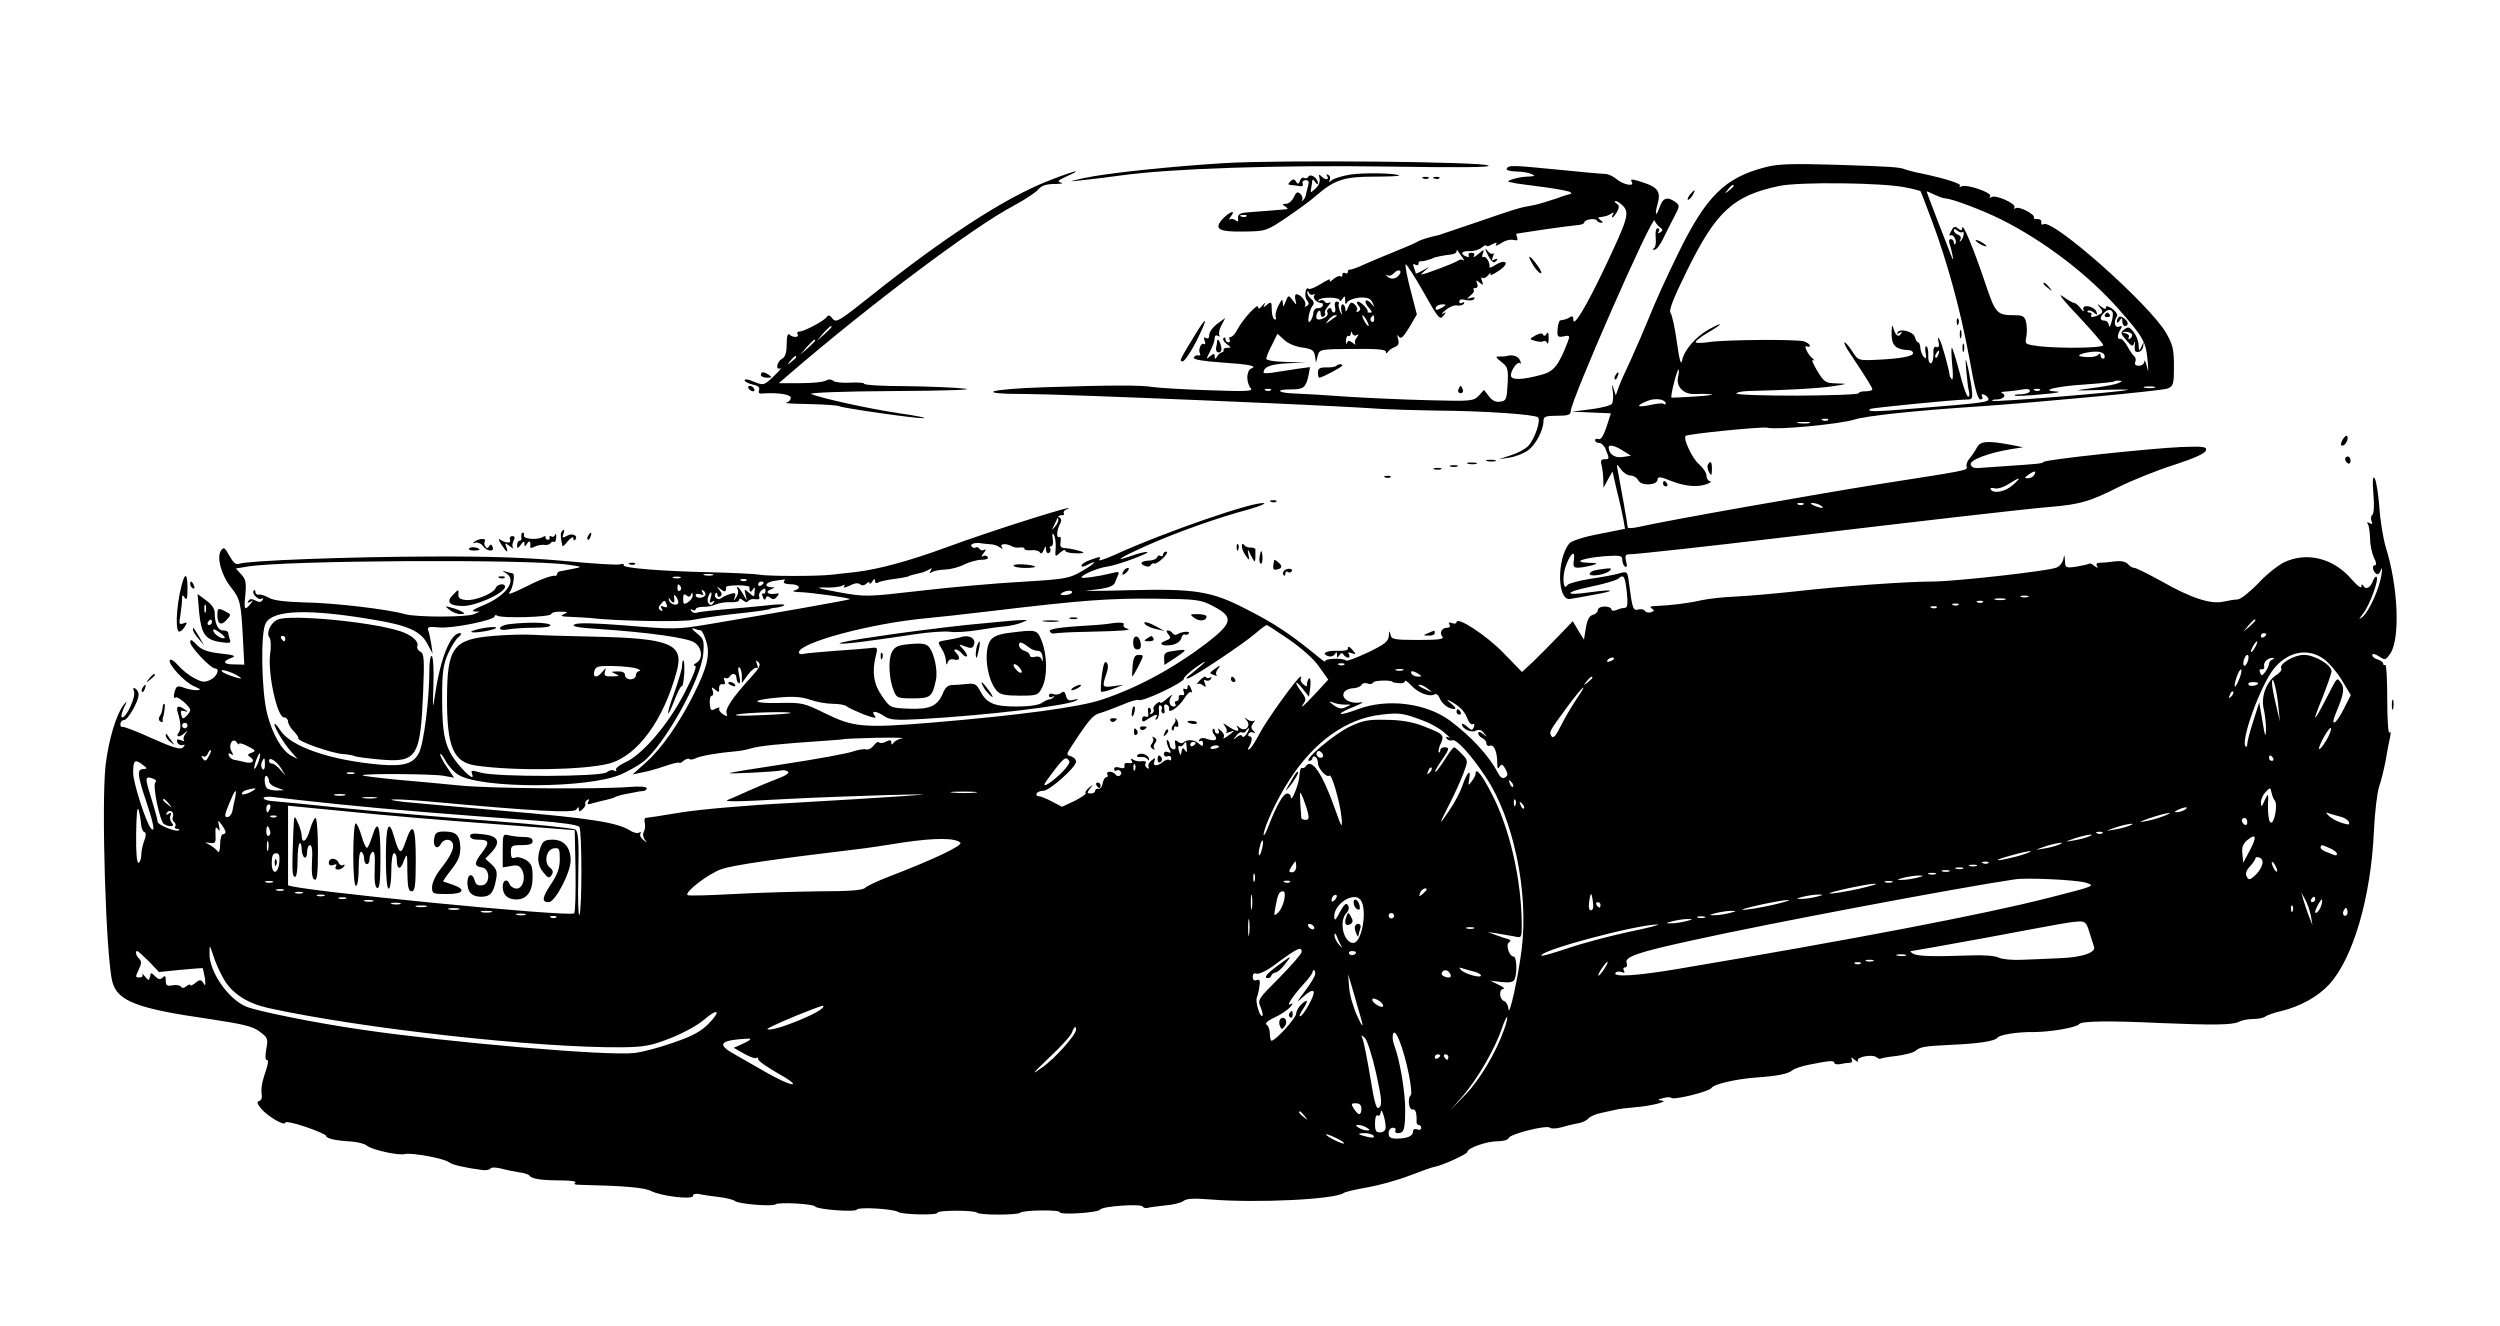 <?xml version="1.0" standalone="no"?>
<!DOCTYPE svg PUBLIC "-//W3C//DTD SVG 20010904//EN"
 "http://www.w3.org/TR/2001/REC-SVG-20010904/DTD/svg10.dtd">
<svg version="1.0" xmlns="http://www.w3.org/2000/svg"
 width="920pt" height="488pt" viewBox="0 0 920 488"
 preserveAspectRatio="xMidYMid meet">

<g transform="translate(0,488) scale(0.1,-0.1)"
fill="#000000" stroke="none">
<path d="M4510 4280 c-199 -12 -437 -37 -520 -55 -59 -13 -60 -14 -15 -9 28 3
97 11 155 19 184 25 572 38 980 32 272 -4 380 -3 367 4 -24 14 -760 21 -967 9z"/>
<path d="M6498 4265 c-150 -38 -220 -107 -323 -319 -41 -83 -88 -187 -105
-231 -18 -44 -49 -116 -69 -160 -21 -44 -42 -91 -46 -105 l-9 -25 -8 25 c-6
20 -7 18 -3 -10 3 -19 1 -40 -3 -46 -4 -6 -38 -15 -77 -20 l-70 -9 71 -3 72
-3 -16 -50 c-11 -32 -20 -48 -29 -45 -7 3 -13 1 -13 -4 0 -6 7 -10 15 -10 9 0
20 -12 25 -26 13 -33 13 -34 -6 -34 -12 0 -15 -6 -10 -22 3 -13 6 -36 6 -53
l1 -30 16 30 17 30 16 -70 c10 -38 20 -86 24 -106 l6 -35 -95 -19 c-54 -10
-101 -25 -109 -34 -48 -56 -46 -215 3 -205 9 1 47 8 84 15 87 15 81 22 -8 10
-101 -15 -102 -1 -1 20 48 10 94 23 102 30 20 17 24 9 31 -53 4 -42 2 -55 -8
-55 -8 0 -22 -4 -31 -8 -10 -4 -18 -3 -18 3 0 5 -11 10 -25 10 -14 0 -25 -6
-25 -13 0 -7 -8 -15 -19 -18 -12 -3 -20 -18 -25 -48 l-7 -43 -21 34 -20 34
-52 -54 c-29 -30 -71 -73 -93 -94 l-42 -39 -68 70 c-63 65 -173 137 -173 113
0 -5 -7 -6 -17 -3 -11 4 -14 3 -9 -5 4 -7 1 -12 -8 -12 -20 0 -30 -18 -18 -33
8 -9 -13 -12 -88 -12 -91 0 -100 2 -103 20 -4 16 -5 15 -6 -5 -2 -21 -15 -31
-77 -61 -41 -19 -77 -33 -80 -30 -11 11 -83 8 -77 -3 4 -6 -15 7 -42 30 -90
73 -149 112 -248 162 -129 67 -188 76 -432 70 -104 -3 -174 -3 -155 -1 75 7
98 14 104 31 3 9 9 22 12 29 4 9 -3 10 -28 3 -44 -11 -108 -20 -108 -15 0 10
63 36 95 40 37 5 168 53 145 54 -8 0 -33 -6 -55 -14 -73 -26 -46 -8 57 38 112
50 263 103 372 132 38 11 64 21 58 23 -30 10 -367 -106 -555 -192 -32 -14 -56
-22 -52 -16 8 13 5 13 -34 -1 -17 -6 -31 -15 -31 -20 0 -6 8 -5 19 1 45 23 32
7 -16 -21 -49 -28 -59 -30 -222 -40 -94 -5 -263 -20 -374 -33 -200 -23 -203
-23 -302 -5 -77 14 -88 18 -49 17 27 -1 56 2 64 7 8 5 11 4 6 -3 -4 -6 5 -5
21 3 17 9 31 11 38 5 7 -6 16 -5 23 2 7 7 12 8 12 2 0 -5 5 -2 10 6 7 11 10
11 10 2 0 -7 5 -10 11 -6 6 4 25 8 43 11 39 5 71 11 71 13 0 1 17 6 48 13 6 1
18 7 26 11 10 7 12 6 6 -4 -6 -9 -4 -11 5 -5 7 4 29 9 49 9 20 1 51 9 70 19
19 9 47 17 63 17 17 0 27 4 23 10 -4 6 -12 7 -18 3 -7 -4 -5 2 3 12 8 10 10
16 3 12 -6 -4 -14 -3 -18 3 -4 6 -10 8 -15 5 -5 -3 -11 -1 -15 5 -6 9 16 15
40 10 5 -1 19 -2 30 -3 11 0 26 -5 34 -11 11 -8 13 -8 7 2 -7 12 18 13 39 1 6
-4 18 -5 28 -4 9 2 17 0 17 -5 0 -4 11 -6 25 -5 14 2 28 -2 32 -8 4 -7 9 -3
14 9 7 17 8 17 8 1 1 -10 6 -15 11 -12 6 4 8 11 5 16 -4 5 -2 9 4 9 5 0 8 12
5 28 -3 17 -1 22 4 14 5 -7 8 -29 7 -48 -3 -34 -2 -35 16 -18 10 9 19 13 19 8
0 -5 16 -10 35 -10 20 -1 34 0 32 3 -6 5 -47 15 -70 16 -14 1 -17 7 -14 24 2
12 0 20 -4 17 -12 -7 -11 23 1 46 7 13 7 21 -2 26 -6 4 -8 3 -5 -3 4 -6 0 -19
-9 -29 -15 -18 -15 -18 -6 1 6 11 12 25 14 30 1 6 9 9 15 9 7 -1 11 2 8 6 -3
5 1 11 7 14 82 35 -275 -77 -444 -140 -131 -48 -245 -79 -328 -89 -30 -3 -71
-8 -90 -10 -53 -6 -231 -6 -265 0 -16 3 -97 7 -180 9 -185 4 -326 16 -320 26
3 5 -4 6 -14 3 -11 -3 -104 3 -208 13 -136 12 -271 17 -488 16 -302 -1 -677
-15 -706 -27 -11 -4 -21 5 -35 30 -16 30 -21 33 -30 20 -18 -24 0 -91 35 -135
35 -44 38 -57 45 -190 l5 -96 -39 1 c-40 0 -43 11 -6 25 16 6 6 10 -43 15 -50
6 -70 14 -88 33 -18 19 -23 21 -23 8 0 -16 75 -96 91 -96 20 0 7 -31 -17 -42
-21 -10 -31 -9 -60 7 -20 10 -46 32 -59 47 -13 15 -26 24 -30 19 -8 -14 54
-82 90 -97 25 -11 27 -13 8 -14 -12 0 -33 4 -46 9 -20 8 -27 6 -31 -5 -8 -20
-8 -39 0 -31 7 7 54 -33 54 -46 0 -4 -6 -15 -14 -22 -12 -12 -15 -12 -19 5 -3
14 -1 17 12 13 14 -4 14 -3 1 6 -24 17 -33 13 -26 -11 12 -38 13 -62 3 -75
-12 -17 5 -17 23 0 12 10 12 9 2 -4 -6 -9 -9 -19 -5 -23 4 -4 -1 -4 -11 0 -14
5 -17 3 -14 -7 3 -8 12 -13 19 -11 11 3 11 1 2 -9 -9 -9 -35 -1 -114 34 -56
26 -105 44 -109 42 -4 -2 -7 2 -7 10 0 8 6 15 13 15 15 0 54 69 54 94 0 8 -5
18 -12 22 -8 5 -9 2 -5 -10 8 -19 -27 -96 -43 -96 -6 0 -3 14 5 33 14 28 14
30 0 13 -27 -35 -54 -124 -66 -218 -17 -139 1 -719 25 -803 20 -70 92 -97 357
-135 125 -19 160 -27 185 -47 29 -21 31 -26 24 -63 -4 -22 -4 -40 0 -40 10 0
8 -13 -9 -63 -7 -21 -11 -49 -8 -62 2 -15 -1 -25 -10 -27 -9 -2 -7 -10 9 -29
25 -29 88 -65 88 -50 0 5 34 -2 75 -16 41 -14 75 -29 75 -33 0 -10 38 -18 95
-21 22 -2 47 -8 55 -15 20 -16 116 -37 140 -31 24 6 145 -16 162 -30 12 -10
63 -21 125 -29 13 -1 25 1 28 6 3 5 20 4 38 0 17 -5 47 -11 66 -14 19 -2 37
-8 40 -13 9 -12 47 -17 118 -17 34 0 57 -4 50 -8 -7 -5 -2 -8 13 -8 168 -4
241 -10 266 -23 38 -19 154 -33 154 -18 0 7 10 9 23 7 12 -3 44 -8 72 -11 27
-3 54 -10 60 -15 13 -11 140 -21 149 -12 10 9 140 2 146 -8 7 -11 148 -22 154
-11 6 10 136 2 151 -9 14 -10 145 -13 145 -3 0 10 137 10 146 0 9 -9 149 -9
158 0 10 10 146 12 146 2 0 -11 142 -2 149 10 8 12 149 22 156 11 3 -5 11 -7
18 -5 7 2 36 6 65 9 29 2 60 10 68 17 10 8 38 10 97 5 172 -14 461 0 492 24 6
4 44 13 85 20 41 7 111 26 155 43 44 17 86 32 94 33 29 5 121 47 121 55 0 14
70 39 110 39 21 0 40 5 42 12 5 15 140 49 152 38 4 -4 22 -4 40 1 17 5 45 12
61 15 17 2 35 11 40 18 6 7 28 17 50 21 22 5 47 10 55 12 8 2 38 6 65 8 62 5
129 22 100 25 -17 2 -16 3 5 9 14 4 27 4 30 1 7 -10 140 23 148 36 9 15 95 34
168 39 74 5 115 13 131 27 7 6 35 15 61 20 74 15 92 16 92 7 0 -5 10 -7 23 -5
12 3 28 5 35 5 8 1 10 6 6 14 -5 7 0 6 11 -3 10 -8 16 -10 12 -4 -8 14 53 26
69 13 6 -5 13 -7 15 -5 2 2 28 7 58 10 30 4 61 12 69 18 19 16 32 18 132 23
100 4 163 14 170 26 8 11 74 22 135 21 60 0 158 17 166 29 7 12 114 13 304 4
193 -8 262 -7 285 5 10 6 34 10 52 10 19 0 38 4 44 9 5 4 31 14 58 20 71 17
137 54 178 99 88 97 153 320 164 564 3 68 12 141 19 163 8 22 18 65 24 95 5
31 12 69 16 85 4 17 3 25 -2 19 -4 -7 -8 48 -8 121 0 73 -3 131 -7 128 -5 -2
-8 0 -8 5 0 5 -9 12 -20 15 -11 3 -20 10 -20 16 0 7 9 5 24 -4 24 -16 25 -15
43 11 36 56 28 246 -17 389 -10 33 -21 100 -24 149 -4 48 -11 96 -17 105 -7
12 -9 -4 -5 -56 4 -42 2 -74 -4 -78 -5 -3 -6 -13 -3 -22 5 -12 3 -14 -7 -8 -9
5 -11 4 -6 -4 4 -6 7 -30 8 -54 0 -23 7 -54 14 -69 9 -17 10 -28 4 -28 -12 0
-9 -22 5 -32 6 -4 13 3 17 15 4 12 5 5 2 -17 -7 -50 -46 -137 -70 -156 -15
-12 -15 -10 3 13 24 31 58 125 49 134 -3 3 -9 -3 -13 -13 -9 -26 -26 -36 -35
-21 -6 9 -8 8 -8 -2 0 -8 -16 4 -35 26 -67 79 -166 104 -251 63 -23 -12 -66
-46 -95 -78 -30 -31 -63 -57 -74 -58 -11 0 -35 -4 -52 -8 -46 -11 -120 13
-227 74 -49 27 -95 50 -101 50 -7 0 -18 6 -24 14 -8 9 -25 13 -49 10 -20 -3
-45 -5 -55 -5 -11 0 -15 -5 -10 -12 5 -9 2 -8 -9 0 -8 7 -17 11 -19 9 -2 -2
-23 -7 -46 -11 -42 -6 -43 -5 -44 22 -2 24 -2 25 -6 5 -3 -13 -14 -27 -26 -31
-33 -13 -376 -51 -454 -51 -91 0 -337 -17 -503 -36 -74 -8 -173 -17 -219 -19
-46 -2 -104 -8 -130 -14 -48 -11 -114 -19 -166 -21 -20 0 -26 -3 -17 -9 11 -7
11 -9 -2 -14 -8 -3 -18 -1 -22 4 -3 6 -14 9 -25 6 -19 -5 -22 2 -34 95 -6 46
-6 46 -36 38 -16 -5 -64 -14 -107 -20 -42 -7 -80 -17 -84 -23 -14 -24 -20 25
-8 64 17 51 38 70 32 29 -4 -26 -1 -30 19 -29 13 1 35 5 49 9 22 7 20 8 -15 9
-60 2 -23 17 58 24 60 4 67 3 67 -14 0 -10 5 -21 10 -24 7 -4 9 2 4 19 -5 19
-2 26 9 26 26 0 281 28 592 65 478 57 884 104 965 110 104 9 142 20 245 72 50
25 142 62 205 82 77 25 116 43 118 54 3 13 -9 15 -90 12 -115 -5 -501 -46
-508 -55 -5 -6 -17 -7 -135 -15 -38 -3 -83 -6 -100 -7 -20 -2 -30 2 -33 13 -3
16 64 42 148 56 l45 7 -45 9 c-86 16 -113 14 -125 -10 -7 -13 -19 -31 -27 -40
-9 -10 -13 -23 -11 -30 5 -14 8 -13 -312 -63 -233 -37 -790 -135 -894 -159
-23 -5 -41 -6 -41 -2 0 7 -27 160 -36 206 -6 30 -6 30 11 8 9 -13 25 -23 35
-23 11 0 24 -8 29 -18 12 -22 71 -18 71 4 0 11 11 10 50 -6 53 -21 101 -24
135 -10 11 5 14 9 8 9 -7 1 -13 10 -13 20 0 11 -13 30 -29 44 -23 19 -58 93
-48 103 7 7 283 35 301 30 33 -9 266 13 320 30 44 14 223 33 466 49 220 15
664 57 686 65 22 9 24 15 24 82 0 62 -4 80 -29 123 -60 104 -417 421 -451 400
-6 -4 -9 -1 -8 7 2 7 -5 12 -14 12 -10 -1 -16 1 -13 5 6 11 -54 43 -67 35 -6
-4 -8 -3 -5 3 8 13 -68 47 -84 38 -7 -5 -10 -4 -5 3 8 13 -89 46 -106 36 -8
-4 -10 -3 -5 2 7 8 -60 29 -163 50 -14 3 -32 8 -40 11 -21 8 -46 10 -265 17
-150 4 -202 3 -247 -9z m516 -75 c27 -5 51 -12 53 -13 2 -2 21 -52 43 -111 55
-146 106 -332 138 -508 18 -104 30 -148 40 -148 7 0 10 5 6 11 -4 7 -1 10 6 7
8 -2 15 -9 17 -15 5 -13 -19 -16 -267 -36 -157 -13 -180 -13 -168 -2 4 4 317
35 361 35 16 0 17 6 12 48 -4 26 -11 63 -16 82 -6 27 -7 21 -3 -25 3 -33 7
-68 10 -77 3 -10 1 -18 -3 -18 -5 0 -20 41 -32 90 -13 50 -26 90 -28 90 -3 0
-2 -28 1 -62 4 -34 3 -59 -1 -54 -4 4 -8 11 -8 14 -2 21 -29 119 -37 132 -7
11 -8 9 -4 -8 3 -16 1 -22 -8 -19 -9 4 -12 -5 -11 -27 0 -18 -4 -33 -10 -33
-6 0 -10 13 -9 29 1 15 -2 30 -6 33 -5 3 -7 -7 -4 -22 4 -21 2 -25 -6 -17 -6
6 -12 21 -13 33 -1 11 -4 21 -8 21 -4 0 -9 8 -12 19 -5 20 -54 34 -64 18 -4
-6 -1 -7 7 -2 9 6 11 4 5 -4 -9 -15 -21 -4 -28 24 -3 12 -5 6 -6 -15 -1 -52
12 -66 67 -69 6 -1 12 -5 12 -11 0 -11 -45 -20 -133 -24 -68 -3 -69 -3 -90 30
-12 19 -25 34 -29 34 -4 0 5 -19 21 -42 63 -95 81 -124 81 -131 0 -4 -11 -7
-25 -7 -14 0 -25 -3 -25 -7 0 -5 -101 -8 -225 -9 -124 0 -225 3 -225 8 0 4 19
8 43 9 154 4 250 9 307 17 60 9 62 10 20 11 -42 1 -47 4 -73 47 -15 25 -22 42
-15 39 7 -4 6 -1 -3 7 -18 15 -34 52 -19 43 6 -3 10 -2 10 3 0 5 -10 12 -22
16 -33 8 -294 6 -350 -3 -27 -4 -48 -4 -48 0 0 5 20 20 45 35 57 33 60 43 4
12 -49 -27 -92 -77 -99 -115 -4 -19 -10 2 -19 67 -7 52 -18 101 -23 108 -8 9
9 52 60 156 108 219 170 276 341 312 75 15 381 12 465 -6z m-634 6 c0 -2 -8
-10 -17 -17 -16 -13 -17 -12 -4 4 13 16 21 21 21 13z m777 -46 c24 0 138 -43
208 -78 156 -78 319 -202 431 -329 91 -103 101 -121 107 -188 4 -43 3 -50 -2
-25 -5 19 -9 28 -10 20 0 -9 -9 -16 -20 -16 -12 0 -17 5 -13 14 3 8 1 17 -4
21 -5 3 -16 20 -25 36 -9 17 -21 29 -26 28 -13 -3 -12 15 1 36 7 11 5 13 -6 9
-16 -7 -21 19 -8 37 5 6 -3 18 -16 28 -15 11 -24 13 -24 6 0 -8 -5 -7 -17 2
-16 13 -17 12 -5 -3 11 -13 11 -18 0 -24 -19 -12 -39 -14 -32 -3 3 5 0 9 -7 9
-7 0 -9 3 -6 6 4 4 13 1 22 -6 13 -11 14 -10 10 3 -9 21 -55 29 -48 8 4 -10 0
-9 -10 4 -8 11 -19 20 -24 20 -4 0 -24 11 -43 25 -20 14 5 -18 58 -73 50 -54
92 -102 92 -107 0 -11 -156 -13 -237 -4 -51 7 -52 7 -46 35 3 16 2 40 -1 54
-5 20 -12 25 -39 25 -70 0 -73 4 -113 123 -40 119 -82 221 -83 198 -1 -10 -4
-11 -15 -2 -12 10 -17 8 -26 -10 -7 -12 -8 -19 -2 -15 10 6 26 -23 17 -32 -3
-3 -5 0 -5 6 0 7 -5 12 -11 12 -6 0 -8 -7 -5 -16 8 -22 18 -73 10 -54 -15 37
-94 242 -94 245 0 2 12 -3 28 -11 15 -7 33 -14 39 -14z m66 -124 c3 3 4 -1 3
-10 -1 -8 -6 -19 -11 -23 -4 -4 -5 -2 -1 5 4 7 1 15 -8 18 -9 3 -16 11 -16 16
0 7 5 6 13 -1 8 -6 16 -8 20 -5z m551 -294 c3 -5 1 -22 -4 -38 -4 -16 -9 -21
-9 -11 -1 9 -8 17 -16 17 -18 0 -19 12 -3 28 14 14 25 15 32 4z m-641 -157
c-3 -9 -8 -14 -10 -11 -3 3 -2 9 2 15 9 16 15 13 8 -4z m611 -1 c3 -8 1 -14
-4 -14 -6 0 -10 6 -10 13 0 7 -3 8 -8 2 -6 -9 -39 -12 -67 -6 -16 4 22 16 54
17 17 1 32 -4 35 -12z m-1569 -82 c-7 -36 21 -64 62 -62 15 1 42 1 58 -1 17
-1 -8 -5 -55 -8 -47 -3 -87 -5 -89 -4 -5 3 20 103 26 103 2 0 2 -13 -2 -28z
m1620 -22 c-11 -5 -54 -13 -95 -18 -75 -10 -74 -10 35 -7 61 2 103 2 95 0 -29
-8 -493 -46 -498 -40 -3 3 4 5 16 5 24 0 38 16 20 23 -7 3 -1 6 13 6 15 1 41
4 58 7 20 4 31 3 31 -5 0 -6 -15 -11 -32 -12 -18 0 -28 -2 -23 -5 6 -2 51 0
100 5 50 4 74 9 55 10 -68 3 -7 19 100 26 58 4 107 9 109 11 2 2 11 4 20 3 12
0 11 -3 -4 -9z m133 -17 c-10 -2 -26 -2 -35 0 -10 3 -2 5 17 5 19 0 27 -2 18
-5z m-421 -9 c-3 -3 -12 -4 -19 -1 -8 3 -5 6 6 6 11 1 17 -2 13 -5z m-1377
-50 c0 -3 -4 -3 -8 0 -4 3 -26 1 -47 -4 -51 -11 -58 -4 -14 14 31 13 69 7 69
-10z m597 -60 c-3 -3 -12 -4 -19 -1 -8 3 -5 6 6 6 11 1 17 -2 13 -5z m-69 -11
c-10 -2 -28 -2 -40 0 -13 2 -5 4 17 4 22 1 32 -1 23 -4z m-685 -102 l29 -18
-32 -5 c-28 -4 -50 11 -50 36 0 12 26 5 53 -13z m1512 -90 c-3 -6 -14 -11 -23
-11 -13 0 -13 2 4 14 21 15 30 14 19 -3z m-78 -36 c-28 -25 -71 -33 -81 -16
-4 5 3 7 14 4 11 -3 34 4 52 16 44 28 49 26 15 -4z m-770 -71 c-3 -3 -12 -4
-19 -1 -8 3 -5 6 6 6 11 1 17 -2 13 -5z m63 -4 c18 -12 2 -12 -25 0 -13 6 -15
9 -5 9 8 0 22 -4 30 -9z m-4610 -218 c54 -8 54 -8 20 -15 -19 -4 -41 -8 -47
-9 -7 -1 -13 -5 -13 -10 0 -4 -3 -8 -7 -7 -15 2 -57 -14 -120 -46 -38 -19 -57
-25 -48 -15 13 15 22 70 11 70 -2 0 -13 3 -23 6 -17 5 -17 5 0 -6 41 -26 -1
-84 -88 -119 -30 -12 -42 -20 -30 -21 l20 -1 -20 -9 c-28 -12 -213 -12 -255 0
-63 18 -257 41 -367 43 -71 2 -116 7 -133 17 -14 8 -31 13 -37 12 -7 -2 -13 3
-13 9 0 7 -3 9 -6 6 -10 -10 17 -38 29 -30 6 3 7 1 3 -5 -5 -9 -13 -9 -26 -2
-13 7 -21 7 -26 -2 -5 -7 -3 -8 7 -3 12 8 12 6 0 -8 -21 -26 -24 -21 -18 36 4
43 1 56 -15 73 l-20 22 43 7 c133 23 1028 28 1179 7z m533 -39 c-7 -2 -21 -2
-30 0 -10 3 -4 5 12 5 17 0 24 -2 18 -5z m-120 -10 c-7 -2 -19 -2 -25 0 -7 3
-2 5 12 5 14 0 19 -2 13 -5z m244 -9 c-3 -3 -12 -4 -19 -1 -8 3 -5 6 6 6 11 1
17 -2 13 -5z m138 -4 c-4 -6 7 -10 24 -10 33 0 42 -16 14 -23 -10 -3 -1 -5 19
-6 43 -1 190 -22 186 -26 -3 -3 -281 -52 -513 -91 -126 -21 -128 -21 -322 -5
-107 8 -167 10 -179 3 -13 -7 12 -12 92 -17 179 -12 323 -32 349 -49 29 -19
33 -60 8 -75 -11 -6 -13 -11 -5 -11 8 0 -7 -39 -40 -102 -60 -116 -155 -226
-218 -254 -22 -10 -36 -22 -33 -27 3 -6 1 -7 -6 -3 -6 4 -19 2 -28 -6 -21 -17
-409 -18 -465 -1 -32 9 -36 9 -31 -4 10 -26 -13 -10 -51 35 -48 58 -59 105
-59 243 0 96 4 123 22 164 12 26 29 54 39 61 9 7 12 14 5 14 -34 1 -71 -88
-91 -220 -10 -65 -10 -64 -7 32 2 54 -1 101 -6 104 -5 3 -9 -21 -9 -54 0 -104
-20 -266 -38 -302 -20 -40 -55 -51 -142 -44 -184 16 -330 66 -369 127 -11 17
-21 28 -21 22 0 -14 37 -75 64 -104 l21 -24 -23 12 c-34 18 -69 78 -88 151
-22 81 -26 303 -6 337 27 49 158 53 394 13 129 -21 177 -43 201 -90 l19 -35
-5 35 c-3 19 -8 42 -11 50 -5 13 2 15 41 11 51 -4 203 27 203 41 0 5 5 6 11 2
17 -10 194 -5 197 6 2 6 18 10 35 9 27 0 29 -2 12 -9 -15 -7 -10 -9 25 -10 25
-1 56 -3 70 -4 87 -11 342 -16 380 -7 25 5 90 15 145 21 96 10 140 17 140 20
0 1 10 3 22 4 13 2 26 5 29 9 4 3 -13 4 -37 2 -24 -3 -69 -7 -99 -10 -141 -12
-176 -16 -187 -20 -7 -2 -15 1 -19 7 -4 7 -3 8 4 4 7 -4 12 -3 12 2 0 5 12 9
28 9 15 -1 36 4 47 9 11 5 35 9 53 8 17 -1 32 2 32 8 0 7 5 6 14 -1 9 -8 16
-8 20 -2 4 5 15 8 26 6 12 -2 17 1 14 9 -3 7 1 18 9 24 11 9 14 8 14 -3 0 -8
-4 -12 -9 -9 -4 3 -5 -3 -1 -12 4 -12 8 -14 11 -6 3 9 8 10 17 2 9 -7 16 -6
24 4 10 12 9 14 -6 11 -27 -4 -39 7 -17 16 17 7 17 8 2 8 -31 2 -19 20 15 24
17 2 33 5 35 5 2 1 0 -2 -3 -8z m-75 -4 c0 -3 -4 -8 -10 -11 -5 -3 -10 -1 -10
4 0 6 5 11 10 11 6 0 10 -2 10 -4z m-305 -15 c3 -5 2 -12 -3 -15 -5 -3 -9 1
-9 9 0 17 3 19 12 6z m253 -1 c-1 -18 4 -23 12 -10 7 12 9 10 7 -7 -1 -21 -2
-21 -20 -5 -19 16 -19 16 -13 -8 6 -24 6 -24 -9 3 -9 15 -18 27 -21 27 -3 0
-2 -4 1 -10 3 -5 1 -18 -5 -27 -11 -17 -11 -17 -6 0 5 15 2 17 -17 11 -12 -3
-27 -11 -34 -16 -12 -10 -30 8 -19 19 3 4 6 1 6 -6 0 -7 5 -9 10 -6 8 5 7 12
-2 23 -12 15 -11 16 5 3 15 -12 20 -9 19 9 0 3 19 6 43 6 24 0 43 -3 43 -6z
m-163 -31 c-8 -12 -35 -12 -35 1 0 5 7 6 17 3 12 -5 14 -3 8 7 -5 9 -4 11 4 6
6 -4 9 -12 6 -17z m1349 9 c-3 -4 -15 -8 -27 -8 -15 0 -18 3 -9 8 17 11 43 11
36 0z m-1401 -6 c4 9 6 9 6 -2 1 -8 -7 -20 -17 -26 -15 -10 -18 -8 -18 12 0
17 3 20 12 13 8 -7 14 -6 17 3z m72 -13 c-5 -16 -4 -19 5 -14 9 6 11 4 5 -4
-10 -18 -27 2 -19 22 9 25 17 21 9 -4z m-119 -13 c3 -18 -29 -13 -34 5 -3 11
-1 11 7 -1 10 -14 16 -7 11 15 -1 6 2 6 6 2 4 -4 9 -14 10 -21z m4967 17 c-7
-2 -19 -2 -25 0 -7 3 -2 5 12 5 14 0 19 -2 13 -5z m-2996 -35 c73 -39 69 -60
-22 -131 -125 -96 -261 -169 -391 -212 -85 -28 -302 -57 -621 -84 -257 -21
-292 -18 -401 36 -73 36 -82 38 -165 36 -105 -2 -107 11 -3 20 54 5 86 3 117
-8 23 -8 60 -15 83 -15 23 0 46 -4 51 -9 6 -5 34 -18 63 -30 39 -14 50 -16 41
-5 -16 20 5 19 36 -2 21 -14 43 -15 137 -10 245 14 537 49 568 68 11 6 8 7 -8
3 -18 -5 -25 -2 -29 14 -4 16 -9 19 -18 11 -7 -6 -20 -8 -29 -4 -9 3 -16 1
-16 -6 0 -6 6 -8 13 -4 7 4 9 3 4 -2 -5 -5 -12 -8 -15 -8 -4 1 -16 -5 -27 -12
-12 -9 -47 -14 -95 -14 -83 0 -110 12 -134 59 -12 23 -20 27 -48 24 -18 -2
-43 -4 -54 -4 -15 0 -26 -9 -34 -30 -20 -48 -48 -60 -126 -57 -68 3 -68 3 -98
46 -31 44 -38 88 -23 149 8 30 7 32 -20 28 -15 -2 -73 -6 -128 -10 -55 -4
-108 -9 -117 -11 -10 -3 -18 -1 -18 5 0 36 264 107 470 126 36 3 142 15 235
26 343 41 434 47 600 46 164 -2 172 -3 222 -29z m2911 25 c-10 -2 -26 -2 -35
0 -10 3 -2 5 17 5 19 0 27 -2 18 -5z m-4925 -17 c4 -11 1 -13 -10 -9 -12 5
-14 3 -8 -7 5 -9 4 -11 -4 -6 -9 6 -9 11 0 22 14 17 16 17 22 0z m4844 8 c-3
-3 -12 -4 -19 -1 -8 3 -5 6 6 6 11 1 17 -2 13 -5z m-90 -10 c-3 -3 -12 -4 -19
-1 -8 3 -5 6 6 6 11 1 17 -2 13 -5z m-80 -10 c-3 -3 -12 -4 -19 -1 -8 3 -5 6
6 6 11 1 17 -2 13 -5z m1173 -47 c0 -2 -10 -12 -22 -23 l-23 -19 19 23 c18 21
26 27 26 19z m-3554 -72 c47 -33 92 -73 110 -101 l32 -45 -46 -50 c-25 -27
-47 -49 -50 -49 -2 0 1 6 7 14 8 10 6 19 -9 39 -11 14 -20 29 -20 34 0 4 11
-5 24 -22 l23 -29 5 36 c2 20 0 34 -4 32 -4 -3 -8 -12 -8 -20 0 -12 -2 -12
-14 -2 -8 7 -12 16 -9 21 2 4 2 7 -1 7 -10 0 -128 -164 -151 -210 -14 -27 -30
-52 -36 -56 -8 -5 -9 -3 -3 7 12 20 14 39 3 39 -6 0 -7 5 -4 10 4 6 12 7 18 4
9 -5 8 -3 0 6 -10 11 -10 17 -1 29 7 9 8 13 4 9 -5 -4 -16 -2 -25 4 -13 10
-14 10 -4 -2 19 -21 -4 -45 -25 -28 -13 10 -14 10 -8 1 10 -18 -5 -16 -34 4
-20 13 -22 14 -13 2 7 -9 10 -19 6 -23 -4 -4 1 -4 12 0 21 8 21 6 -9 -16 -11
-8 -17 -10 -13 -4 4 7 -1 18 -10 25 -12 10 -14 10 -9 2 4 -7 2 -13 -3 -13 -6
0 -11 5 -11 12 0 6 -3 8 -6 5 -4 -4 -2 -13 4 -20 16 -19 4 -27 -24 -17 -15 6
-26 5 -30 -2 -4 -6 -3 -8 3 -5 5 3 10 0 10 -8 0 -13 -2 -13 -16 -1 -16 15 -44
16 -57 3 -4 -4 -13 -2 -20 4 -10 8 -12 6 -9 -11 3 -14 0 -20 -8 -17 -7 2 -12
9 -12 14 0 6 -3 14 -7 18 -9 9 -4 -17 6 -34 7 -11 5 -13 -6 -9 -8 4 -15 1 -15
-7 0 -7 6 -11 14 -8 7 3 13 -1 13 -8 0 -7 -3 -9 -7 -6 -3 4 -13 1 -21 -5 -22
-19 -42 -19 -34 0 5 15 4 15 -11 3 -9 -7 -14 -18 -10 -24 3 -6 1 -7 -6 -3 -6
4 -9 12 -5 18 3 5 -2 8 -12 7 -11 -2 -25 0 -33 5 -10 6 -12 5 -7 -3 6 -8 2
-11 -10 -9 -12 2 -18 -2 -16 -10 2 -9 -4 -11 -18 -7 -12 4 -20 2 -20 -5 0 -6
4 -9 9 -5 5 3 12 1 15 -4 4 -5 2 -12 -3 -15 -5 -4 -12 -2 -16 4 -3 5 -13 10
-21 10 -8 0 -12 -4 -9 -10 3 -5 2 -10 -4 -10 -5 0 -11 -10 -13 -22 -2 -13 -9
-22 -16 -21 -6 2 -12 -2 -12 -7 0 -6 -7 -10 -16 -10 -14 0 -15 2 -3 18 13 15
12 16 -4 3 -9 -8 -15 -16 -12 -20 3 -3 -15 -15 -40 -28 l-47 -22 -36 19 c-20
11 -43 20 -50 20 -7 0 -10 5 -7 10 3 6 14 10 25 10 22 0 120 87 120 107 0 8
-9 17 -19 20 -18 5 -18 6 5 41 60 92 77 112 102 118 15 4 51 18 81 30 29 13
57 21 62 18 13 -8 169 66 166 79 -1 5 21 25 48 44 47 33 35 18 -23 -28 -18
-13 -21 -19 -9 -15 25 8 203 127 247 165 19 17 38 30 41 31 3 0 41 -25 85 -55z
m-2167 35 c4 0 13 -18 20 -40 15 -49 4 -95 -46 -195 -53 -106 -118 -199 -174
-249 l-51 -46 33 7 c19 3 58 14 87 24 28 10 52 15 52 12 0 -3 7 0 15 7 9 7 18
10 22 7 3 -4 13 -2 22 2 16 9 85 21 147 26 17 1 41 6 55 10 31 10 98 17 289
30 30 2 55 4 55 5 0 1 54 3 120 5 66 1 109 0 95 -2 -14 -3 -28 -10 -32 -17 -6
-8 -8 -7 -8 2 0 9 -5 10 -19 3 -10 -6 -22 -7 -26 -3 -3 4 -13 -1 -20 -12 -8
-10 -20 -16 -27 -14 -7 3 -30 -1 -51 -8 -20 -7 -128 -27 -240 -44 -111 -17
-206 -32 -212 -35 -12 -4 175 5 191 10 6 2 16 0 23 -4 8 -5 -6 -15 -36 -26
-26 -10 -75 -30 -108 -45 -33 -15 -67 -30 -75 -33 -23 -8 28 -8 220 3 96 5
258 11 360 14 168 4 173 4 60 -4 -69 -5 -253 -16 -410 -25 -158 -8 -339 -24
-405 -35 -66 -11 -124 -20 -129 -20 -4 0 -6 -9 -3 -19 2 -10 1 -25 -4 -32 -4
-8 -3 -20 4 -29 11 -13 10 -13 -5 -1 -10 7 -15 18 -11 24 3 6 1 7 -5 3 -6 -4
-22 0 -34 8 -45 29 -147 45 -453 71 -170 15 -341 30 -380 34 -98 12 -21 12
100 1 381 -35 527 -43 536 -29 7 11 9 11 9 1 0 -10 3 -10 14 0 8 7 12 16 10
20 -2 4 1 10 7 14 8 5 9 3 4 -6 -6 -10 -2 -12 16 -6 13 4 35 9 48 12 14 3 28
7 33 10 5 3 21 8 36 11 15 3 34 6 42 8 8 2 21 4 28 4 6 1 12 5 12 10 0 6 -27
8 -62 5 -113 -9 -511 -6 -623 5 -60 6 -167 16 -238 22 -70 7 -126 14 -123 16
6 7 261 5 299 -2 l38 -7 -25 37 c-15 21 -26 43 -26 49 1 6 9 -5 20 -24 10 -19
32 -43 48 -52 87 -51 476 -50 597 2 25 11 61 31 80 45 79 61 215 304 223 399
4 48 2 55 -24 76 -17 13 -21 20 -11 17 10 -4 22 -7 26 -7z m5761 -14 c0 -3 -4
-8 -10 -11 -5 -3 -10 -1 -10 4 0 6 5 11 10 11 6 0 10 -2 10 -4z m-40 -46 c-6
-11 -13 -20 -16 -20 -2 0 0 9 6 20 6 11 13 20 16 20 2 0 0 -9 -6 -20z m250
-44 c19 -13 50 -49 68 -79 l33 -55 -26 -51 c-29 -59 -52 -69 -28 -13 28 67 32
90 18 109 -16 21 -12 25 -54 -57 -49 -94 -54 -94 -15 1 18 46 34 91 34 99 0
23 -62 60 -102 60 -36 0 -93 -34 -83 -50 3 -5 -4 -15 -15 -22 -38 -23 -60 -79
-50 -124 5 -21 9 -57 9 -79 -1 -32 -4 -26 -13 30 l-12 70 -22 -69 c-12 -37
-22 -75 -22 -84 0 -8 -3 -13 -6 -9 -20 19 54 223 103 285 51 64 124 79 183 38z
m-277 -6 c-3 -11 -9 -20 -13 -20 -5 0 -6 9 -3 20 3 11 9 20 13 20 5 0 6 -9 3
-20z m-2333 6 c0 -2 -7 -7 -16 -10 -8 -3 -12 -2 -9 4 6 10 25 14 25 6z m2423
-3 c-7 -2 -13 -10 -13 -16 0 -7 -7 -20 -14 -30 -12 -15 -14 -15 -19 -2 -4 8
-1 14 6 12 7 -1 11 4 9 12 -3 15 15 31 33 30 6 0 4 -3 -2 -6z m-5599 -65 c-65
-71 -97 -117 -90 -133 4 -12 2 -13 -14 -3 -10 7 -16 16 -13 21 3 5 -3 4 -14
-1 -16 -9 -19 -7 -21 19 -1 16 2 29 8 29 5 0 6 8 3 18 -6 14 -4 15 9 4 13 -11
16 -10 14 5 0 10 5 17 13 15 9 -2 11 3 7 13 -3 9 -2 13 3 10 5 -3 12 -1 16 5
9 15 25 12 25 -4 0 -8 4 -17 9 -20 5 -4 6 9 1 29 -5 20 -4 33 1 29 5 -3 9 -17
9 -32 l0 -26 23 32 c13 17 28 28 32 24 5 -4 5 2 1 13 -6 16 -5 17 5 8 10 -10
4 -21 -27 -55z m2183 46 c-3 -3 -12 -4 -19 -1 -8 3 -5 6 6 6 11 1 17 -2 13 -5z
m-4060 -50 c-2 -2 -20 3 -40 10 -20 7 -34 15 -31 19 3 3 21 -2 40 -10 19 -9
33 -18 31 -19z m4276 29 c-7 -2 -19 -2 -25 0 -7 3 -2 5 12 5 14 0 19 -2 13 -5z
m3077 -33 c-16 -40 -23 -33 -9 9 6 18 14 30 17 27 2 -3 -1 -19 -8 -36z m-3020
20 c13 -8 13 -10 -2 -10 -9 0 -20 5 -23 10 -8 13 5 13 25 0z m640 -14 c0 -2
-8 -10 -17 -17 -16 -13 -17 -12 -4 4 13 16 21 21 21 13z m-735 -16 c0 -1 10
-3 23 -4 12 -2 22 2 22 7 0 6 11 -2 24 -16 26 -28 68 -43 86 -32 5 3 13 -2 17
-12 8 -22 33 -42 53 -42 10 -1 7 6 -10 20 -16 13 -18 17 -5 10 36 -19 54 -37
65 -65 5 -15 14 -24 20 -21 6 3 7 -1 4 -10 -6 -14 -8 -14 -25 1 -11 9 -19 14
-19 9 0 -17 35 -33 51 -24 12 6 21 3 30 -9 13 -15 12 -16 -3 -3 -12 9 -18 10
-18 2 0 -6 7 -14 15 -17 8 -4 15 -12 15 -20 0 -7 6 -11 14 -8 14 5 26 -23 26
-66 0 -18 3 -21 9 -11 7 11 11 9 21 -9 10 -18 9 -24 -1 -31 -10 -6 -18 0 -28
19 -31 60 -97 132 -175 190 -88 65 -231 83 -339 42 -32 -12 -61 -20 -63 -17
-3 3 19 15 48 26 31 13 41 19 23 16 -35 -6 -69 13 -60 35 3 8 17 16 31 17 15
0 30 6 34 12 3 7 14 9 22 6 9 -4 19 -2 22 4 5 8 71 9 71 1z m3259 -86 l6 -59
-14 60 c-8 33 -15 69 -15 80 0 40 17 -19 23 -81z m-74 82 c0 -9 -30 -14 -35
-6 -4 6 3 10 14 10 12 0 21 -2 21 -4z m-3054 -22 c18 -14 18 -14 -6 -3 -31 14
-36 19 -24 19 6 0 19 -7 30 -16z m546 -36 c-16 -24 -42 -67 -57 -97 -19 -39
-29 -50 -35 -41 -10 17 -11 15 57 108 57 77 83 100 35 30z m2409 9 c-10 -9
-11 -8 -5 6 3 10 9 15 12 12 3 -3 0 -11 -7 -18z m-3261 -30 c24 1 24 0 3 -9
-16 -8 -27 -6 -45 7 -19 14 -19 16 -3 10 11 -5 31 -8 45 -8z m-2041 -31 c-2
-2 -53 -6 -114 -8 -60 -3 -99 -2 -85 2 25 8 207 13 199 6z m2326 -27 c28 -10
64 -30 80 -45 17 -14 24 -22 16 -18 -9 4 -12 3 -7 -4 4 -6 13 -9 20 -6 15 6
69 -53 124 -136 101 -152 158 -421 132 -631 -12 -101 -47 -260 -49 -221 -1 12
-8 25 -16 28 -18 7 -20 44 -2 45 6 0 -1 7 -18 15 l-30 15 42 -5 c30 -3 43 0
47 11 10 25 7 83 -4 83 -16 0 -30 44 -17 52 8 5 7 9 -3 12 -8 2 -28 9 -45 15
l-30 11 35 -5 c19 -3 47 -8 63 -11 26 -6 27 -5 27 40 0 165 -44 359 -112 488
-35 68 -58 96 -58 70 0 -5 -6 -17 -14 -27 -13 -18 -14 -17 -9 10 7 39 -9 22
-26 -28 -7 -21 -28 -61 -48 -90 -40 -60 -40 -55 3 28 17 33 39 82 49 108 18
48 18 48 -5 72 -13 14 -26 25 -29 25 -3 0 -19 -20 -34 -45 -16 -25 -31 -45
-34 -45 -5 0 3 14 29 52 22 32 22 38 3 38 -8 0 -15 -5 -15 -12 0 -6 -2 -9 -5
-6 -3 3 0 18 7 32 14 32 11 35 -70 66 -34 13 -80 21 -130 21 -65 2 -86 -2
-135 -25 -57 -27 -173 -125 -149 -126 6 0 12 5 12 11 0 5 5 7 10 4 6 -3 10
-14 10 -24 0 -19 33 -55 42 -45 9 8 40 -102 45 -156 3 -41 1 -38 -25 35 -46
130 -86 188 -107 155 -4 -6 -10 -8 -14 -6 -4 3 -8 -10 -9 -28 -1 -30 -32 -106
-32 -78 0 6 -6 12 -13 12 -14 0 -38 -41 -67 -115 -10 -27 -19 -44 -20 -37 0
25 49 132 95 202 91 141 210 226 338 240 68 8 79 6 152 -21z m-4545 -19 c0 -5
-4 -10 -10 -10 -5 0 -10 5 -10 10 0 6 5 10 10 10 6 0 10 -4 10 -10z m7870 -56
c-30 -48 -36 -37 -8 14 13 23 24 37 26 32 2 -6 -6 -26 -18 -46z m-3972 26 c-7
-11 -15 -15 -16 -10 -3 7 -10 6 -20 -2 -15 -12 -16 -11 -3 4 7 10 17 16 21 13
5 -3 11 -1 15 5 3 5 8 10 11 10 2 0 -1 -9 -8 -20z m-3708 -37 c0 4 15 0 32 -9
29 -15 31 -18 14 -24 -14 -4 -16 -9 -8 -14 23 -14 13 -28 -15 -21 -16 4 -35 8
-42 9 -8 2 -17 9 -19 16 -3 8 0 10 8 5 9 -6 10 -3 1 12 -12 24 7 52 21 30 4
-6 8 -9 8 -4z m3487 -15 c2 -17 0 -19 -6 -9 -7 11 -10 10 -13 -5 -3 -17 -4
-17 -10 4 -3 12 -2 20 2 17 5 -3 11 -1 15 5 9 14 11 13 12 -12z m33 18 c0 -3
-4 -8 -10 -11 -5 -3 -10 -1 -10 4 0 6 5 11 10 11 6 0 10 -2 10 -4z m85 -15
c-9 -8 -36 -10 -30 -2 2 4 11 8 20 8 8 0 13 -3 10 -6z m-3715 -31 c-12 -23
-16 -24 -26 -8 -4 6 -3 8 3 5 6 -4 13 0 17 8 3 8 8 15 11 15 3 0 1 -9 -5 -20z
m4097 -6 c-9 -9 -28 6 -21 18 4 6 10 6 17 -1 6 -6 8 -13 4 -17z m-3916 -18
c-14 -36 -22 -33 -9 5 6 16 12 28 14 26 3 -2 0 -16 -5 -31z m7414 14 c3 -5 1
-10 -4 -10 -6 0 -11 5 -11 10 0 6 2 10 4 10 3 0 8 -4 11 -10z m-7390 -24 c0
-15 -4 -21 -9 -16 -5 5 -6 16 -3 24 9 22 12 20 12 -8z m60 -14 l16 -27 -20 23
c-10 12 -24 22 -30 22 -6 0 -11 4 -11 10 0 17 28 -1 45 -28z m2900 27 c4 -5
-12 -28 -36 -50 -44 -40 -70 -52 -47 -21 63 86 70 92 83 71z m-3409 -14 c17
-13 17 -14 2 -15 -25 0 -23 -22 12 -125 25 -75 32 -111 16 -94 -18 19 -66 169
-66 205 0 47 6 52 36 29z m3651 -17 c-3 -8 -6 -5 -6 6 -1 11 2 17 5 13 3 -3 4
-12 1 -19z m1084 -11 c-10 -9 -11 -8 -5 6 3 10 9 15 12 12 3 -3 0 -11 -7 -18z
m-3958 -4 c-7 -2 -19 -2 -25 0 -7 3 -2 5 12 5 14 0 19 -2 13 -5z m-313 -28 c0
-7 12 -18 28 -23 l27 -10 -25 -1 c-14 0 -30 3 -36 7 -12 8 -14 53 -2 46 4 -3
8 -11 8 -19z m-425 9 c9 -4 12 -10 7 -13 -12 -8 16 -143 31 -153 20 -13 43
-10 30 3 -6 6 -9 18 -6 27 5 11 3 13 -7 7 -9 -5 -11 -4 -6 4 10 15 29 3 22
-15 -3 -7 -1 -16 5 -19 5 -4 7 -11 4 -16 -4 -5 -1 -9 6 -9 7 0 10 -2 8 -5 -9
-9 -79 19 -79 31 0 7 -11 47 -24 89 -24 75 -23 81 9 69z m5003 -29 c-3 -3 -9
2 -12 12 -6 14 -5 15 5 6 7 -7 10 -15 7 -18z m-4629 -9 c-15 -13 -49 -25 -49
-17 0 5 8 12 18 14 24 6 36 8 31 3z m7432 -42 c12 -14 -1 -86 -15 -81 -6 2
-10 26 -10 58 2 53 2 53 -12 24 -11 -26 -13 -27 -14 -8 0 12 8 29 18 39 16 17
17 17 21 -2 2 -10 7 -24 12 -30z m-7506 9 c-4 -16 -8 -37 -10 -49 -3 -11 -11
-21 -19 -21 -11 0 -9 10 7 49 22 54 30 62 22 21z m2723 20 c-21 -2 -57 -2 -80
0 -24 2 -7 4 37 4 44 0 63 -2 43 -4z m1225 -74 c5 -19 3 -26 -8 -26 -8 0 -15
3 -16 6 0 3 -2 28 -4 55 -2 47 -2 48 10 20 6 -16 15 -41 18 -55z m-3545 64
c-10 -2 -26 -2 -35 0 -10 3 -2 5 17 5 19 0 27 -2 18 -5z m-18 -33 c186 -19
396 -36 725 -60 94 -7 152 -16 157 -23 10 -15 10 -308 0 -324 -4 -6 -6 60 -4
146 3 121 0 160 -10 168 -7 5 -146 20 -308 32 -162 12 -403 33 -535 46 -132
14 -255 26 -272 27 -18 1 -33 6 -33 11 0 5 19 7 43 3 23 -3 130 -15 237 -26z
m133 23 c-13 -2 -33 -2 -45 0 -13 2 -3 4 22 4 25 0 35 -2 23 -4z m-762 -20
c13 -16 12 -17 -3 -4 -10 7 -18 15 -18 17 0 8 8 3 21 -13z m4956 -5 c-3 -8 -6
-5 -6 6 -1 11 2 17 5 13 3 -3 4 -12 1 -19z m31 -13 c-3 -3 -9 2 -12 12 -6 14
-5 15 5 6 7 -7 10 -15 7 -18z m-5089 -57 c1 -14 6 -28 12 -30 7 -2 7 -12 0
-31 -6 -16 -11 -39 -11 -52 0 -13 -4 -27 -10 -30 -6 -4 -10 34 -9 107 1 72 4
104 9 88 4 -14 8 -37 9 -52z m475 57 c-4 -8 -8 -15 -10 -15 -2 0 -4 7 -4 15 0
8 4 15 10 15 5 0 7 -7 4 -15z m819 -57 l302 -23 3 -149 c1 -82 -1 -153 -5
-157 -16 -15 -1054 87 -1053 104 0 4 0 71 0 150 l0 142 226 -22 c124 -13 362
-33 527 -45z m6227 52 c-8 -5 -22 -9 -30 -9 -10 0 -8 3 5 9 27 12 43 12 25 0z
m-80 -24 c-20 -8 -51 -16 -70 -19 -23 -4 -15 0 20 12 62 21 104 27 50 7z m655
-2 c13 -3 26 -12 29 -19 4 -11 -1 -11 -27 -3 -18 6 -39 17 -47 26 -13 13 -13
14 3 8 11 -3 29 -9 42 -12z m-7598 0 c-3 -3 -12 -4 -19 -1 -8 3 -5 6 6 6 11 1
17 -2 13 -5z m7253 -20 c0 -8 -4 -12 -10 -9 -5 3 -10 10 -10 16 0 5 5 9 10 9
6 0 10 -7 10 -16z m-7440 -36 c0 -4 -4 -8 -10 -8 -5 0 -10 -17 -10 -37 0 -21
-4 -33 -8 -27 -4 6 -16 16 -27 23 l-20 11 20 -2 c17 -3 20 2 18 31 -1 26 1 31
9 20 7 -10 8 -8 4 11 -5 24 -4 24 9 6 8 -11 15 -23 15 -28z m7005 23 c-11 -5
-36 -11 -55 -14 -35 -6 -34 -6 5 8 43 14 84 19 50 6z m-6842 -16 c4 -8 2 -17
-3 -20 -6 -4 -10 3 -10 14 0 25 6 27 13 6z m6744 -11 c-3 -3 -12 -4 -19 -1 -8
3 -5 6 6 6 11 1 17 -2 13 -5z m-52 -13 c-11 -5 -36 -11 -55 -14 -35 -6 -34 -6
5 8 43 14 84 19 50 6z m593 -53 l-23 -43 -3 33 c-3 25 2 37 20 52 31 25 34 10
6 -42z m-4744 31 c11 -10 -101 -63 -263 -125 -41 -16 -80 -34 -87 -41 -9 -9
-55 -13 -166 -13 -84 -1 -227 -5 -318 -10 -90 -5 -167 -7 -170 -4 -11 12 79
80 126 96 41 14 189 36 499 73 28 3 104 14 170 25 116 17 190 17 209 -1z
m-2547 -26 c-3 -10 -5 -4 -5 12 0 17 2 24 5 18 2 -7 2 -21 0 -30z m3657 3 c-3
-15 -8 -25 -11 -23 -2 3 -1 17 3 31 3 15 8 25 11 23 2 -3 1 -17 -3 -31z m2931
15 c-11 -5 -36 -11 -55 -14 -35 -6 -34 -6 5 8 43 14 84 19 50 6z m1000 -13
c14 -6 25 -15 25 -20 0 -6 -6 -7 -12 -4 -7 3 -21 9 -30 12 -10 4 -18 10 -18
15 0 12 4 11 35 -3z m-1134 -24 c-25 -8 -61 -16 -80 -19 -20 -2 -7 4 29 14 75
22 117 26 51 5z m-6413 -26 c-4 -46 -28 -49 -28 -4 0 26 4 36 16 36 11 0 14
-8 12 -32z m7296 -12 c-3 -11 -15 -29 -27 -39 -18 -16 -22 -16 -29 -3 -6 11
-2 23 12 38 11 12 20 25 20 30 0 4 7 5 15 2 10 -4 14 -14 9 -28z m-3554 -6 c0
-11 -7 -20 -15 -20 -13 0 -13 3 -3 20 7 11 14 20 15 20 2 0 3 -9 3 -20z m2547
14 c-3 -3 -12 -4 -19 -1 -8 3 -5 6 6 6 11 1 17 -2 13 -5z m1063 -29 c0 -5 -5
-3 -10 5 -5 8 -10 20 -10 25 0 6 5 3 10 -5 5 -8 10 -19 10 -25z m-1107 18 c-7
-2 -19 -2 -25 0 -7 3 -2 5 12 5 14 0 19 -2 13 -5z m-50 -10 c-7 -2 -19 -2 -25
0 -7 3 -2 5 12 5 14 0 19 -2 13 -5z m-50 -10 c-7 -2 -19 -2 -25 0 -7 3 -2 5
12 5 14 0 19 -2 13 -5z m-2556 -35 c-3 -7 -5 -2 -5 12 0 14 2 19 5 13 2 -7 2
-19 0 -25z m2506 25 c-7 -2 -19 -2 -25 0 -7 3 -2 5 12 5 14 0 19 -2 13 -5z
m-68 -13 c-16 -4 -41 -8 -55 -8 -22 0 -22 1 5 8 17 4 41 8 55 8 22 0 22 -1 -5
-8z m620 -18 c37 -12 37 -12 -140 -57 -235 -60 -716 -152 -1351 -259 -157 -27
-250 -33 -239 -16 3 5 13 6 22 3 11 -4 14 -3 9 5 -4 7 -2 12 4 12 7 0 9 7 6
16 -9 23 42 40 244 84 274 61 991 196 1185 224 45 7 226 -2 260 -12z m-6672 1
c-7 -2 -19 -2 -25 0 -7 3 -2 5 12 5 14 0 19 -2 13 -5z m3744 1 c-3 -3 -12 -4
-19 -1 -8 3 -5 6 6 6 11 1 17 -2 13 -5z m2216 -1 c-7 -2 -19 -2 -25 0 -7 3 -2
5 12 5 14 0 19 -2 13 -5z m-123 -24 c-47 -10 -94 -18 -105 -17 -27 0 134 36
165 36 14 0 -13 -8 -60 -19z m-5797 -6 c-7 -2 -19 -2 -25 0 -7 3 -2 5 12 5 14
0 19 -2 13 -5z m4207 3 c0 -2 -7 -9 -15 -16 -13 -11 -14 -10 -9 4 5 14 24 23
24 12z m-4137 -13 c-7 -2 -19 -2 -25 0 -7 3 -2 5 12 5 14 0 19 -2 13 -5z
m3494 -55 c-2 -13 -4 -3 -4 22 0 25 2 35 4 23 2 -13 2 -33 0 -45z m119 31 c-3
-16 -13 -38 -22 -47 -16 -15 -17 -14 -10 23 9 46 13 55 28 55 6 0 8 -12 4 -31z
m-3533 14 c-7 -2 -19 -2 -25 0 -7 3 -2 5 12 5 14 0 19 -2 13 -5z m3719 -15
c-7 -7 -12 -8 -12 -2 0 14 12 26 19 19 2 -3 -1 -11 -7 -17z m950 -8 c3 -19 0
-30 -7 -30 -7 0 -10 11 -7 30 2 17 5 30 7 30 2 0 5 -13 7 -30z m823 20 c-16
-4 -41 -8 -55 -8 -22 0 -22 1 5 8 17 4 41 8 55 8 22 0 22 -1 -5 -8z m1819 -70
l6 -35 -14 35 c-7 19 -16 46 -20 60 l-7 25 14 -25 c8 -14 17 -41 21 -60z
m-7231 63 c-7 -2 -19 -2 -25 0 -7 3 -2 5 12 5 14 0 19 -2 13 -5z m3734 -5 c26
-35 5 -158 -27 -158 -35 0 -54 78 -26 109 10 10 12 22 6 30 -6 10 -13 4 -29
-25 -17 -32 -20 -35 -21 -16 0 47 73 92 97 60z m3513 2 c0 -5 -5 -10 -11 -10
-5 0 -7 5 -4 10 3 6 8 10 11 10 2 0 4 -4 4 -10z m-7147 -7 c-7 -2 -21 -2 -30
0 -10 3 -4 5 12 5 17 0 24 -2 18 -5z m5147 -14 c-47 -10 -94 -18 -105 -17 -27
0 134 36 165 36 14 0 -13 -8 -60 -19z m2023 1 c-5 -19 -23 -39 -23 -25 0 9 20
45 24 45 2 0 2 -9 -1 -20z m-7070 3 c-7 -2 -21 -2 -30 0 -10 3 -4 5 12 5 17 0
24 -2 18 -5z m4417 -3 c0 -5 -2 -10 -4 -10 -3 0 -8 5 -11 10 -3 6 -1 10 4 10
6 0 11 -4 11 -10z m-4322 -7 c-10 -2 -26 -2 -35 0 -10 3 -2 5 17 5 19 0 27 -2
18 -5z m6869 -15 c-3 -8 -6 -5 -6 6 -1 11 2 17 5 13 3 -3 4 -12 1 -19z m-6749
5 c-10 -2 -26 -2 -35 0 -10 3 -2 5 17 5 19 0 27 -2 18 -5z m6948 -20 c-10 -10
-19 5 -10 18 6 11 8 11 12 0 2 -7 1 -15 -2 -18z m-6828 10 c-10 -2 -26 -2 -35
0 -10 3 -2 5 17 5 19 0 27 -2 18 -5z m4557 -3 c-16 -4 -41 -8 -55 -8 -22 0
-22 1 5 8 17 4 41 8 55 8 22 0 22 -1 -5 -8z m-4432 -7 c-7 -2 -21 -2 -30 0
-10 3 -4 5 12 5 17 0 24 -2 18 -5z m3197 -3 c0 -5 -4 -10 -10 -10 -5 0 -10 5
-10 10 0 6 5 10 10 10 6 0 10 -4 10 -10z m-3083 -6 c-3 -3 -12 -4 -19 -1 -8 3
-5 6 6 6 11 1 17 -2 13 -5z m2550 -61 c-2 -16 -4 -5 -4 22 0 28 2 40 4 28 2
-13 2 -35 0 -50z m1676 60 c-7 -2 -19 -2 -25 0 -7 3 -2 5 12 5 14 0 19 -2 13
-5z m-68 -13 c-16 -4 -41 -8 -55 -8 -22 0 -22 1 5 8 17 4 41 8 55 8 22 0 22
-1 -5 -8z m1484 -41 c7 -23 15 -47 17 -53 8 -21 -43 -39 -123 -42 -43 -2 -107
-5 -142 -6 -35 -2 -74 2 -86 8 -14 7 -56 10 -106 8 -134 -5 -192 -3 -208 6 -9
5 -13 10 -8 10 4 0 128 22 275 49 315 59 310 58 343 60 22 1 28 -5 38 -40z
m-2854 21 c3 -5 2 -10 -4 -10 -5 0 -13 5 -16 10 -3 6 -2 10 4 10 5 0 13 -4 16
-10z m1156 -20 c-73 -16 -174 -43 -223 -60 -50 -17 -93 -29 -95 -27 -16 17
346 114 427 115 14 0 -35 -13 -109 -28z m-568 13 c-7 -2 -19 -2 -25 0 -7 3 -2
5 12 5 14 0 19 -2 13 -5z m-485 -68 c4 -6 -1 -2 -10 8 -10 11 -18 27 -17 36 0
10 4 7 10 -8 5 -14 13 -30 17 -36z m-4114 -119 c30 -52 86 -88 161 -105 345
-76 994 -148 1305 -145 81 1 107 6 176 33 44 17 100 47 123 67 53 46 67 36 18
-14 -28 -28 -59 -45 -129 -69 -51 -18 -115 -35 -143 -38 -96 -12 -686 39
-1005 86 -167 24 -385 68 -425 85 -66 28 -136 130 -134 196 0 33 0 33 14 -9 7
-23 25 -63 39 -87z m3966 101 c0 -7 -37 -49 -82 -95 -78 -78 -81 -82 -69 -108
6 -15 9 -29 7 -32 -9 -9 -27 51 -21 67 4 9 8 28 10 43 3 20 0 26 -11 21 -9 -3
-14 1 -14 12 0 11 5 15 14 12 8 -3 34 9 58 26 93 69 108 76 108 54z m-4242
-35 l37 -39 80 8 c44 4 80 7 81 6 1 -1 4 -18 8 -37 3 -21 2 -30 -3 -22 -11 19
-15 19 -34 3 -10 -7 -17 -10 -17 -6 0 4 -6 2 -14 -4 -9 -8 -16 -8 -20 -2 -4 5
-18 8 -31 5 -21 -4 -25 0 -25 18 0 16 -3 19 -11 11 -9 -9 -16 -8 -28 4 -15 15
-16 15 -19 -1 -4 -16 -5 -16 -19 1 -8 10 -12 13 -9 7 3 -6 -1 -11 -9 -11 -18
0 -18 0 -3 32 9 19 9 28 0 37 -12 12 -16 28 -7 28 3 0 22 -17 43 -38z m4442
34 c0 -11 -19 -15 -25 -6 -3 5 1 10 9 10 9 0 16 -2 16 -4z m2023 -13 c-7 -2
-21 -2 -30 0 -10 3 -4 5 12 5 17 0 24 -2 18 -5z m-120 -20 c-7 -2 -19 -2 -25
0 -7 3 -2 5 12 5 14 0 19 -2 13 -5z m-989 -28 c-9 -14 -18 -25 -21 -25 -5 0 5
18 20 38 17 22 18 13 1 -13z m943 19 c-3 -3 -12 -4 -19 -1 -8 3 -5 6 6 6 11 1
17 -2 13 -5z m-1421 -30 c13 -3 24 -10 24 -14 0 -11 -61 6 -74 21 -8 9 -6 10
7 5 11 -3 30 -9 43 -12z m-586 -8 c0 -7 -16 -35 -37 -62 -34 -46 -35 -47 -6
-21 19 17 33 25 37 18 7 -10 -38 -91 -50 -91 -4 0 1 11 10 25 22 33 20 42 -4
20 -11 -10 -20 -26 -20 -35 0 -16 -76 -100 -91 -100 -3 0 -6 12 -6 26 0 15 -6
30 -12 33 -7 5 4 15 28 26 22 10 48 27 58 38 10 11 12 17 5 13 -22 -13 1 23
42 69 20 21 36 43 36 47 0 4 2 8 5 8 3 0 5 -6 5 -14z m495 3 c10 -14 1 -21
-19 -13 -9 3 -13 10 -10 15 7 12 21 11 29 -2z m-336 -134 c21 -69 20 -77 -4
-25 -14 30 -28 77 -30 105 l-4 50 15 -50 c8 -27 18 -63 23 -80z m91 14 c0 -6
-7 -6 -20 1 -11 6 -20 15 -20 21 0 6 7 6 20 -1 11 -6 20 -15 20 -21z m-2060
-3 c0 -20 -192 -97 -206 -83 -4 3 92 45 166 73 41 15 40 15 40 10z m2505 -85
c-29 -83 -90 -186 -143 -240 l-54 -56 47 54 c53 62 117 173 141 244 9 27 18
46 20 44 2 -2 -2 -23 -11 -46z m-1575 0 c0 -19 -79 -108 -126 -140 -41 -30
-37 -24 28 38 42 39 80 81 83 92 7 20 15 26 15 10z m1224 -162 c8 -40 12 -76
8 -79 -13 -9 -8 -55 6 -53 11 3 16 -12 15 -44 -1 -7 3 -13 8 -13 5 0 9 -5 9
-11 0 -6 -7 -9 -15 -5 -9 3 -15 0 -15 -8 0 -17 -22 -26 -61 -26 -22 0 -29 5
-29 20 0 11 7 20 16 20 8 0 12 -4 9 -10 -3 -5 1 -10 9 -10 23 0 27 15 27 88 0
66 -20 182 -40 235 -6 15 -8 34 -4 43 8 23 37 -51 57 -147z m-120 2 c20 -92
23 -116 12 -126 -10 -11 -17 9 -33 108 -11 67 -24 131 -28 142 -7 18 -6 18 8
5 8 -8 27 -66 41 -129z m-2326 110 l-38 -17 39 -22 c21 -12 41 -19 45 -15 3 3
6 1 6 -5 0 -6 33 -29 73 -52 42 -23 64 -40 52 -40 -12 0 -59 22 -105 49 -47
27 -100 57 -117 67 -56 33 -39 47 62 52 12 0 6 -6 -17 -17z m2562 -45 c0 -3
-4 -8 -10 -11 -5 -3 -10 -1 -10 4 0 6 5 11 10 11 6 0 10 -2 10 -4z m30 -6 c0
-5 -2 -10 -4 -10 -3 0 -8 5 -11 10 -3 6 -1 10 4 10 6 0 11 -4 11 -10z m-320
-190 c0 -11 -3 -20 -8 -20 -4 0 -13 9 -20 20 -11 18 -10 20 8 20 13 0 20 -7
20 -20z m89 -65 c1 -14 -6 -21 -19 -22 -16 -1 -20 4 -20 33 0 21 4 33 10 29 6
-3 10 2 11 12 1 22 17 -22 18 -52z m-298 38 c13 -16 12 -17 -3 -4 -17 13 -22
21 -14 21 2 0 10 -8 17 -17z m229 -43 c13 -9 13 -10 0 -10 -8 0 -22 5 -30 10
-13 9 -13 10 0 10 8 0 22 -5 30 -10z m-84 -58 c-5 -4 -66 26 -66 33 0 3 16 -3
35 -12 19 -9 33 -18 31 -21z m109 28 c4 -7 -3 -8 -22 -4 -38 9 -42 14 -10 14
14 0 29 -5 32 -10z"/>
<path d="M7201 3694 c0 -11 3 -14 6 -6 3 7 2 16 -1 19 -3 4 -6 -2 -5 -13z"/>
<path d="M7212 3650 c0 -14 2 -19 5 -12 2 6 2 18 0 25 -3 6 -5 1 -5 -13z"/>
<path d="M7222 3600 c0 -14 2 -19 5 -12 2 6 2 18 0 25 -3 6 -5 1 -5 -13z"/>
<path d="M7270 3996 c0 -3 9 -10 20 -16 11 -6 20 -8 20 -6 0 3 -9 10 -20 16
-11 6 -20 8 -20 6z"/>
<path d="M7520 3836 c0 -2 8 -10 18 -17 15 -13 16 -12 3 4 -13 16 -21 21 -21
13z"/>
<path d="M7797 3713 c-4 -3 -7 -11 -7 -17 0 -6 5 -4 10 4 8 13 10 12 10 -2 0
-10 5 -18 10 -18 6 0 10 4 10 9 0 13 -26 32 -33 24z"/>
<path d="M7818 3668 c-16 -12 -15 -15 7 -40 20 -24 24 -25 29 -10 3 9 4 5 2
-9 -2 -20 1 -26 13 -24 9 1 17 10 18 21 3 18 2 18 -6 -1 -9 -19 -10 -18 -11 5
0 14 -8 35 -18 48 -15 19 -20 21 -34 10z m27 -17 c3 -5 0 -13 -6 -17 -7 -4 -9
-3 -5 4 3 6 -2 13 -11 15 -16 4 -16 5 -1 6 9 0 19 -3 23 -8z"/>
<path d="M7746 3722 c-3 -5 1 -9 9 -9 8 0 12 4 9 9 -3 4 -7 8 -9 8 -2 0 -6 -4
-9 -8z"/>
<path d="M1838 2753 c7 -3 16 -2 19 1 4 3 -2 6 -13 5 -11 0 -14 -3 -6 -6z"/>
<path d="M1824 2716 c-8 -20 -77 -48 -110 -44 -21 2 -29 8 -27 22 1 18 0 18
-19 -2 -28 -27 -15 -42 36 -42 46 0 146 44 154 68 5 17 -27 15 -34 -2z"/>
<path d="M1654 2636 c11 -9 29 -16 40 -16 17 1 18 2 6 9 -8 5 -26 12 -40 15
-24 7 -24 6 -6 -8z"/>
<path d="M1022 2600 c-26 -11 -44 -50 -30 -67 5 -6 6 -33 2 -61 -9 -71 26
-232 51 -232 8 0 15 -7 15 -15 0 -8 9 -24 20 -35 11 -11 19 -23 18 -27 -4 -11
120 -54 163 -58 20 -1 41 -5 45 -8 5 -2 46 -8 92 -12 136 -12 149 8 159 244 5
126 4 145 -10 153 -9 4 -14 14 -11 21 6 17 -23 42 -66 55 -106 34 -403 62
-448 42z m28 -70 c0 -5 -2 -10 -4 -10 -3 0 -8 5 -11 10 -3 6 -1 10 4 10 6 0
11 -4 11 -10z"/>
<path d="M1873 2583 c-18 -2 -33 -9 -33 -15 0 -6 12 -8 31 -4 17 3 60 6 96 6
40 0 62 4 58 10 -6 10 -85 11 -152 3z"/>
<path d="M1770 2567 c-25 -5 -40 -11 -35 -13 15 -6 101 11 90 17 -5 3 -30 1
-55 -4z"/>
<path d="M1817 2540 c-150 -12 -172 -42 -172 -235 0 -174 24 -230 105 -242
141 -21 398 -17 491 7 105 28 202 161 250 342 26 98 -25 119 -301 125 -96 2
-200 5 -230 7 -30 2 -95 0 -143 -4z m528 -121 c11 -4 14 -8 8 -8 -7 -1 -13 -8
-13 -16 0 -8 -9 -15 -20 -15 -11 0 -20 7 -20 15 0 10 -9 15 -27 14 -25 0 -26
-1 -8 -9 17 -7 15 -9 -12 -9 -26 -1 -31 2 -27 17 5 16 5 16 -9 0 -19 -24 -36
-23 -30 2 5 18 13 20 72 19 36 -1 75 -5 86 -10z"/>
<path d="M2510 2430 c0 -11 -13 -56 -29 -100 -32 -87 -29 -105 3 -22 11 28 22
49 25 47 4 -1 7 19 9 46 1 27 0 49 -3 49 -3 0 -5 -9 -5 -20z"/>
<path d="M4395 2606 c19 -14 45 -11 45 5 0 5 -14 9 -32 9 -30 0 -30 -1 -13
-14z"/>
<path d="M3938 2603 c6 -2 18 -2 25 0 6 3 1 5 -13 5 -14 0 -19 -2 -12 -5z"/>
<path d="M3555 2580 c-204 -22 -486 -63 -464 -68 16 -3 82 5 269 33 58 9 119
13 137 10 17 -3 62 0 100 6 37 6 84 13 103 14 19 2 46 8 60 14 25 10 25 10 -5
9 -16 0 -106 -9 -200 -18z"/>
<path d="M3843 2593 c15 -2 37 -2 50 0 12 2 0 4 -28 4 -27 0 -38 -2 -22 -4z"/>
<path d="M4075 2584 c-11 -2 -64 -6 -118 -9 -68 -5 -97 -11 -94 -18 3 -7 11
-10 18 -8 8 2 61 5 119 6 136 3 170 6 147 12 -9 2 -15 9 -12 14 6 9 -17 10
-60 3z"/>
<path d="M4216 2581 c5 -5 23 -13 39 -16 l30 -7 -29 16 c-31 18 -56 22 -40 7z"/>
<path d="M3713 2551 c-35 -4 -57 -13 -67 -26 -28 -37 -15 -145 22 -187 12 -14
31 -18 83 -18 66 0 69 1 84 30 20 38 19 119 -1 170 -18 44 -17 44 -121 31z
m76 -55 c7 -6 21 -11 30 -11 10 0 17 -9 18 -25 1 -14 0 -18 -3 -9 -3 11 -12
15 -25 12 -10 -3 -19 -1 -19 5 0 6 -9 14 -20 17 -11 3 -20 13 -20 21 0 15 10
12 39 -10z m-29 -88 c0 -6 -7 -5 -15 2 -8 7 -15 17 -15 22 0 6 7 5 15 -2 8 -7
15 -17 15 -22z"/>
<path d="M4300 2545 c10 -12 8 -16 -11 -23 -30 -11 -12 -22 25 -15 16 3 31 14
33 24 3 10 9 17 13 14 5 -3 11 -1 15 4 6 10 -27 7 -44 -4 -5 -3 -12 -1 -16 5
-3 5 -11 10 -17 10 -7 0 -6 -5 2 -15z"/>
<path d="M3535 2535 c-5 -2 -27 -6 -48 -10 -38 -6 -38 -6 -23 -30 9 -13 17
-35 17 -47 1 -15 3 -17 6 -7 3 11 11 15 24 12 21 -6 25 7 7 25 -8 8 -8 12 -1
12 6 0 16 -7 23 -15 7 -9 15 -13 18 -10 3 3 -3 14 -13 25 -19 21 -19 21 7 11
21 -8 28 -7 32 6 9 23 -18 39 -49 28z"/>
<path d="M4170 2516 c0 -17 5 -26 16 -26 10 0 14 7 12 22 -5 32 -28 35 -28 4z"/>
<path d="M4220 2530 c-12 -8 -10 -10 8 -10 13 0 20 4 17 10 -7 12 -6 12 -25 0z"/>
<path d="M3350 2510 c-45 -4 -57 -9 -68 -30 -14 -27 -11 -99 7 -142 10 -26 14
-28 70 -28 65 0 72 5 85 67 8 34 -6 100 -26 123 -10 11 -27 14 -68 10z"/>
<path d="M3596 2505 c-3 -9 -6 -26 -5 -38 1 -14 4 -9 9 13 9 37 7 52 -4 25z"/>
<path d="M4309 2483 c-21 -3 -26 -9 -25 -27 l1 -23 38 25 c51 34 50 35 -14 25z"/>
<path d="M3241 2464 c0 -11 3 -14 6 -6 3 7 2 16 -1 19 -3 4 -6 -2 -5 -13z"/>
<path d="M4168 2430 c-2 -22 -2 -40 -1 -40 1 0 12 18 23 40 20 39 20 40 1 40
-15 0 -20 -9 -23 -40z"/>
<path d="M4055 2396 c-4 -31 -5 -59 -3 -61 3 -3 22 2 44 10 l39 15 -37 -5
c-42 -6 -43 -3 -27 44 8 23 8 36 1 43 -7 7 -12 -7 -17 -46z"/>
<path d="M3619 2352 c5 -10 18 -25 27 -33 11 -9 9 -2 -6 19 -26 35 -36 42 -21
14z"/>
<path d="M3950 2350 c-8 -5 -10 -10 -5 -10 6 0 17 5 25 10 8 5 11 10 5 10 -5
0 -17 -5 -25 -10z"/>
<path d="M4467 2416 c-17 -13 -17 -14 0 -20 10 -4 14 -4 10 0 -4 4 -2 13 4 21
14 17 9 16 -14 -1z"/>
<path d="M4415 2376 c-11 -12 -16 -18 -11 -14 5 4 16 2 23 -4 11 -9 12 -7 7 7
-5 12 -4 16 4 11 6 -3 14 -1 18 5 4 7 3 9 -4 5 -5 -3 -12 -2 -14 2 -1 5 -12 0
-23 -12z"/>
<path d="M4530 2380 c0 -5 5 -10 11 -10 5 0 7 5 4 10 -3 6 -8 10 -11 10 -2 0
-4 -4 -4 -10z"/>
<path d="M4370 2349 c0 -5 -4 -7 -10 -4 -6 3 -7 -1 -4 -10 4 -10 2 -15 -7 -13
-8 2 -13 -3 -11 -9 1 -7 -3 -13 -9 -13 -5 0 -7 -4 -4 -10 3 -5 2 -10 -4 -10
-18 0 -23 20 -10 38 8 9 1 6 -14 -7 -15 -14 -27 -21 -27 -17 0 5 -7 3 -15 -4
-8 -7 -13 -16 -10 -20 3 -5 0 -12 -6 -16 -7 -4 -9 -3 -5 4 3 6 2 13 -3 17 -6
3 -8 -4 -6 -16 3 -14 0 -19 -9 -16 -7 3 -13 -1 -13 -9 0 -12 4 -12 23 1 28 18
38 19 28 3 -4 -6 -3 -8 3 -5 6 4 9 18 8 32 -2 14 1 23 6 19 5 -3 7 -9 4 -14
-3 -5 -1 -11 4 -15 6 -3 8 4 6 15 -3 14 0 20 8 17 7 -3 11 -10 9 -16 -4 -21
38 8 57 40 10 16 21 26 25 22 4 -4 4 0 0 10 -7 19 -14 22 -14 6z"/>
<path d="M4169 2278 c-5 -18 -6 -38 -1 -34 7 8 12 36 6 36 -2 0 -4 -1 -5 -2z"/>
<path d="M4086 2228 c3 -5 10 -6 15 -3 13 9 11 12 -6 12 -8 0 -12 -4 -9 -9z"/>
<path d="M4325 2233 c3 -3 0 -12 -7 -20 -6 -7 -8 -16 -4 -20 3 -3 6 -1 6 6 0
7 4 10 9 7 11 -7 9 21 -2 29 -4 3 -5 2 -2 -2z"/>
<path d="M4370 2225 c0 -7 30 -13 34 -7 3 4 -4 9 -15 9 -10 1 -19 0 -19 -2z"/>
<path d="M4196 2198 c3 -5 10 -6 15 -3 13 9 11 12 -6 12 -8 0 -12 -4 -9 -9z"/>
<path d="M4173 2185 c0 -8 4 -12 9 -9 5 3 6 10 3 15 -9 13 -12 11 -12 -6z"/>
<path d="M4286 2183 c-6 -14 -5 -15 5 -6 7 7 10 15 7 18 -3 3 -9 -2 -12 -12z"/>
<path d="M4242 2165 c4 -4 3 -14 -3 -21 -7 -9 -6 -14 3 -20 7 -4 10 -4 6 1 -4
4 -3 14 3 21 7 9 6 14 -3 20 -7 4 -10 4 -6 -1z"/>
<path d="M4185 2100 c-3 -5 3 -7 12 -6 10 2 22 -2 26 -8 6 -7 7 -6 5 3 -5 16
-35 24 -43 11z"/>
<path d="M4260 2084 c0 -8 5 -12 10 -9 6 4 8 11 5 16 -9 14 -15 11 -15 -7z"/>
<path d="M4035 1990 c3 -5 8 -10 11 -10 2 0 4 5 4 10 0 6 -5 10 -11 10 -5 0
-7 -4 -4 -10z"/>
<path d="M2680 2366 c0 -2 7 -7 16 -10 8 -3 12 -2 9 4 -6 10 -25 14 -25 6z"/>
<path d="M5360 2260 c0 -5 5 -10 11 -10 5 0 7 5 4 10 -3 6 -8 10 -11 10 -2 0
-4 -4 -4 -10z"/>
<path d="M4764 2028 c-4 -7 -14 -24 -22 -38 -14 -24 -13 -24 3 -5 20 24 37 55
31 55 -3 0 -8 -6 -12 -12z"/>
<path d="M1079 1808 c-5 -133 -4 -151 6 -155 6 -2 10 22 10 58 0 33 3 63 8 66
4 2 7 -7 7 -21 0 -14 5 -28 10 -31 6 -4 10 5 10 19 0 14 5 26 11 26 7 0 10
-22 7 -62 -2 -43 1 -63 10 -65 9 -4 12 23 12 111 0 64 -4 116 -9 116 -4 0 -14
-20 -21 -45 -12 -43 -30 -53 -30 -17 -1 9 -7 31 -15 47 -13 29 -13 27 -16 -47z"/>
<path d="M1300 1735 c0 -70 4 -115 10 -115 6 0 10 29 10 66 0 41 4 63 10 59 6
-3 10 -15 10 -26 0 -10 5 -19 10 -19 6 0 10 9 10 19 0 11 5 23 11 26 7 5 10
-15 8 -61 -2 -45 1 -69 9 -72 9 -3 12 28 12 112 0 121 -10 146 -31 76 -7 -22
-15 -40 -19 -40 -4 0 -13 20 -20 45 -7 25 -17 45 -21 45 -5 0 -9 -52 -9 -115z"/>
<path d="M1420 1725 c0 -70 4 -115 10 -115 6 0 10 28 10 65 0 37 4 65 10 65 6
0 10 -10 10 -23 0 -38 14 -41 26 -5 12 31 13 29 13 -39 1 -58 4 -73 16 -73 12
0 15 20 15 116 0 125 -11 145 -38 65 -16 -48 -23 -45 -41 17 -20 72 -31 48
-31 -73z"/>
<path d="M1598 1795 c-6 -30 11 -45 24 -21 11 20 37 21 44 2 7 -17 -8 -48 -47
-97 -16 -20 -29 -49 -29 -63 0 -25 2 -26 56 -26 61 0 71 17 18 35 -16 5 -31
10 -33 11 -1 2 12 21 30 44 26 33 33 50 33 82 -2 45 -15 58 -60 58 -26 0 -33
-5 -36 -25z"/>
<path d="M1730 1803 c0 -8 12 -13 28 -13 42 0 45 -9 17 -46 -31 -40 -31 -52
-2 -56 31 -4 32 -62 1 -66 -15 -2 -23 3 -27 17 -8 31 -27 25 -27 -7 0 -35 16
-52 51 -52 33 0 45 14 54 61 6 30 3 40 -16 58 l-23 21 23 24 c35 38 25 60 -32
66 -35 4 -47 3 -47 -7z"/>
<path d="M1850 1750 l0 -62 30 5 c23 5 32 2 41 -14 15 -29 3 -69 -20 -69 -10
0 -21 7 -25 15 -8 23 -26 18 -26 -8 0 -30 18 -47 50 -47 39 0 60 29 60 83 0
38 -4 49 -24 62 -13 8 -31 13 -40 9 -12 -5 -16 0 -16 20 0 24 4 26 40 26 29 0
40 4 40 15 0 10 -10 15 -32 15 -18 0 -43 3 -55 6 -22 6 -23 4 -23 -56z"/>
<path d="M1990 1764 c-15 -39 -12 -69 10 -95 17 -21 21 -22 30 -9 7 11 5 18
-6 27 -24 18 -14 67 14 71 20 3 22 -1 22 -40 0 -31 -8 -55 -30 -88 -35 -52
-38 -70 -11 -70 24 0 81 109 81 154 0 48 -25 76 -66 76 -28 0 -36 -5 -44 -26z"/>
<path d="M1210 1705 c0 -9 6 -12 17 -8 11 4 14 3 9 -5 -4 -7 -1 -12 8 -12 8 0
18 5 22 12 4 6 3 8 -3 5 -6 -4 -13 0 -17 8 -7 19 -36 20 -36 0z"/>
<path d="M1011 1704 c0 -11 3 -14 6 -6 3 7 2 16 -1 19 -3 4 -6 -2 -5 -13z"/>
<path d="M4982 1553 c2 -9 8 -18 15 -20 7 -3 9 3 6 16 -6 25 -26 28 -21 4z"/>
<path d="M4955 1508 c-10 -25 -3 -39 14 -29 10 6 11 13 3 27 -10 18 -11 18
-17 2z"/>
<path d="M4987 1473 c-3 -5 -1 -17 4 -28 4 -11 8 -15 8 -8 1 6 4 18 7 27 6 16
-11 23 -19 9z"/>
<path d="M4696 1322 c-30 -22 -44 -38 -35 -41 7 -2 15 1 17 8 2 6 9 11 15 12
7 0 22 13 35 30 29 36 28 36 -32 -9z"/>
<path d="M4745 1151 c-3 -5 -2 -12 3 -15 5 -3 9 1 9 9 0 17 -3 19 -12 6z"/>
<path d="M4714 1132 c-6 -4 -8 -15 -5 -25 6 -16 9 -17 18 -5 14 16 3 40 -13
30z"/>
<path d="M5545 4260 c-4 -6 9 -10 32 -11 21 0 47 -4 58 -9 17 -7 14 -9 -15
-10 -34 -1 -85 -17 -65 -20 6 -1 17 -3 25 -5 8 -1 56 -8 105 -14 50 -7 92 -15
95 -19 3 -4 4 -6 2 -5 -2 0 -27 -7 -56 -18 -30 -10 -66 -21 -82 -24 -53 -9
-68 -14 -204 -61 -74 -25 -139 -47 -145 -49 -39 -8 -71 -19 -80 -25 -5 -4 -39
-18 -75 -33 -36 -14 -87 -36 -115 -48 -27 -13 -53 -22 -57 -21 -5 1 -8 -3 -8
-9 0 -5 -4 -7 -10 -4 -5 3 -10 1 -10 -6 0 -7 -3 -9 -7 -6 -3 4 -15 -1 -26 -10
-11 -10 -17 -12 -13 -5 5 8 -10 2 -32 -12 -22 -14 -42 -22 -46 -19 -11 12 -18
-28 -7 -41 9 -11 9 -16 0 -22 -7 -4 -10 -3 -6 2 6 11 -13 38 -30 41 -7 1 -9
-6 -6 -20 5 -22 5 -22 -10 -2 -15 20 -16 20 -26 -5 -8 -21 -10 -22 -10 -5 -1
16 -4 15 -16 -9 -9 -16 -13 -36 -10 -43 2 -8 0 -11 -5 -8 -6 3 -10 20 -10 37
0 27 -2 29 -17 17 -14 -12 -16 -12 -9 1 4 8 0 6 -8 -4 -11 -13 -16 -15 -16 -6
0 17 -56 -44 -76 -82 -8 -16 -19 -28 -25 -28 -6 0 -7 -4 -4 -10 3 -5 1 -10 -4
-10 -6 0 -11 5 -11 12 0 6 -3 8 -7 4 -5 -4 1 -14 11 -22 17 -12 18 -14 3 -14
-9 0 -16 -3 -14 -8 1 -4 -2 -8 -7 -9 -5 -1 -13 -7 -17 -15 -7 -11 -9 -11 -9 1
0 11 -3 11 -17 0 -15 -13 -15 -12 0 18 10 18 17 39 17 48 0 10 5 13 12 9 6 -4
8 -3 5 3 -3 5 0 21 8 36 l14 27 -30 -22 c-16 -12 -29 -30 -29 -40 0 -12 -4
-16 -12 -12 -8 5 -9 2 -5 -10 4 -9 3 -15 -2 -12 -11 7 -23 -22 -15 -35 3 -5 0
-8 -7 -7 -6 2 -13 -2 -16 -8 -2 -7 32 -13 104 -18 102 -7 133 -13 106 -23 -7
-3 -13 -17 -13 -32 0 -15 6 -33 13 -40 10 -11 -17 -12 -158 -7 -93 3 -186 9
-205 12 -41 7 -148 7 -395 -1 -215 -7 -263 -25 -66 -25 125 0 1156 -43 1306
-55 39 -2 130 -5 203 -6 171 -1 361 -14 372 -25 11 -11 -12 -79 -36 -105 -10
-11 -38 -26 -63 -34 l-46 -15 40 6 c21 3 52 15 67 26 29 20 58 75 58 109 0 16
8 19 50 19 39 0 50 3 50 16 0 39 301 725 309 703 2 -8 11 -19 19 -25 12 -9 12
-13 2 -19 -9 -5 -11 -4 -6 3 4 7 2 12 -4 12 -6 0 -9 -14 -7 -35 2 -19 -1 -36
-7 -39 -7 -3 -6 -5 2 -5 7 -1 22 18 33 42 11 23 30 60 41 81 20 38 20 39 3 53
-29 20 -45 16 -57 -18 -14 -40 -20 -32 -8 11 12 42 2 59 -46 76 -47 16 -57 17
-49 4 11 -18 -31 -10 -55 10 -13 11 -32 20 -44 20 -12 0 -86 7 -166 15 -175
17 -187 18 -195 5z m429 -139 c23 -25 15 -50 -69 -227 -67 -141 -115 -221
-115 -191 0 12 -4 16 -12 10 -12 -7 -17 -9 -36 -12 -4 0 -9 -15 -10 -32 -2
-28 0 -31 22 -27 23 5 24 3 15 -21 -32 -83 -50 -107 -92 -119 -76 -21 -117
-22 -117 -3 1 21 25 53 34 44 4 -4 4 0 0 10 -6 16 -26 23 -49 17 -5 -2 -18 -2
-28 -2 -15 1 -13 -3 8 -20 24 -18 26 -26 23 -82 -3 -56 -5 -61 -27 -64 -17 -3
-30 4 -42 20 l-18 23 -19 -21 c-19 -20 -28 -21 -179 -17 -87 2 -223 8 -303 13
-80 6 -169 11 -197 12 -62 2 -72 15 -13 15 47 0 55 6 65 50 l6 32 -38 -5 c-21
-3 -59 -9 -85 -13 -27 -5 -48 -6 -48 -2 1 21 23 30 85 34 l70 3 -72 2 c-43 1
-73 6 -73 12 0 6 9 29 21 51 l20 41 25 -23 c14 -13 42 -25 67 -28 35 -5 43
-10 46 -31 l4 -25 6 25 c7 25 8 25 129 26 85 1 122 -2 122 -10 0 -8 3 -8 8 0
4 6 15 13 25 17 13 5 17 13 12 29 -4 16 -4 19 3 9 7 -10 16 -2 38 34 l28 48
-23 89 c-13 49 -21 92 -18 95 3 2 32 -43 65 -101 53 -95 61 -105 73 -89 12 15
12 16 -1 9 -8 -4 -4 2 10 13 14 12 33 19 42 17 10 -2 21 1 25 6 3 7 1 8 -5 4
-7 -4 -12 -2 -12 4 0 8 9 10 24 6 14 -3 28 -2 31 4 4 6 -1 7 -12 4 -17 -5 -17
-5 -1 9 10 8 15 17 11 20 -3 4 -1 7 6 7 8 0 11 6 7 16 -5 14 -4 15 9 4 13 -11
14 -10 9 6 -4 10 -4 16 1 12 4 -4 14 0 22 10 8 9 11 11 8 4 -4 -8 9 -3 28 10
21 13 32 27 27 32 -5 5 -19 2 -35 -8 -14 -9 -24 -13 -24 -9 4 15 -13 43 -22
37 -5 -3 -6 3 -2 13 6 16 4 16 -17 -2 -13 -11 -20 -14 -16 -7 4 7 1 12 -9 12
-9 0 -13 -4 -10 -10 3 -6 -1 -7 -9 -4 -25 10 -18 21 12 20 15 -1 35 5 45 13 9
8 17 11 17 7 0 -4 10 -2 21 5 17 8 20 8 14 -1 -4 -7 4 -4 19 5 14 10 35 15 45
12 14 -3 18 -1 14 9 -3 8 -4 14 -2 14 2 1 49 7 104 16 55 8 110 15 123 16 12
1 22 5 22 9 0 11 39 18 46 8 3 -5 11 -9 17 -9 7 0 6 4 -3 10 -10 7 -11 10 -2
11 22 3 27 4 41 13 10 6 12 5 7 -2 -4 -7 -5 -12 -2 -12 3 0 10 10 17 21 9 17
8 23 -2 30 -8 5 -9 9 -3 9 6 0 19 -9 28 -19z m-594 -186 c8 -11 10 -17 6 -13
-5 4 -14 4 -20 -1 -10 -8 -123 -51 -135 -51 -3 0 4 7 15 16 17 14 16 14 -8 0
-16 -9 -28 -14 -28 -12 0 2 -3 12 -7 22 -4 12 -3 15 5 10 7 -4 12 -2 12 3 0 6
3 10 8 10 4 -1 10 0 15 1 4 1 12 4 17 5 6 1 11 3 13 5 4 3 41 11 64 13 13 1
23 6 23 11 0 5 1 7 3 5 1 -2 9 -13 17 -24z m-233 -69 c-13 -15 -32 -15 -44 -1
-4 4 -3 5 3 2 7 -4 17 0 24 8 7 8 16 12 21 9 5 -3 3 -11 -4 -18z m-315 -70 c6
4 8 2 4 -4 -6 -10 10 -27 27 -27 4 0 6 -4 5 -10 -2 -5 -10 -10 -18 -9 -9 1
-17 -8 -17 -19 -1 -11 -7 -25 -12 -30 -13 -13 -4 42 10 59 6 7 4 16 -6 24 -8
7 -15 18 -14 24 0 7 2 6 6 -2 2 -6 10 -9 15 -6z m98 -21 c0 -5 5 -3 10 5 8 12
10 12 10 -5 0 -15 2 -17 9 -6 5 7 25 14 45 16 29 1 39 -3 47 -19 9 -19 9 -19
-4 -4 -8 10 -17 15 -21 11 -3 -3 1 -15 11 -25 9 -10 13 -18 10 -18 -4 0 -9 0
-12 0 -3 0 -4 2 -2 3 4 7 -25 37 -35 37 -6 0 -6 -6 1 -14 9 -11 9 -16 0 -22
-7 -4 -9 -3 -6 3 4 6 0 16 -8 23 -12 10 -16 8 -24 -11 -7 -18 -10 -19 -10 -6
-1 9 -5 17 -10 17 -5 0 -7 -10 -5 -22 4 -21 4 -21 -5 -3 -4 11 -7 23 -4 28 2
4 -1 7 -8 7 -6 0 -9 -8 -6 -20 3 -11 1 -20 -4 -20 -5 0 -9 5 -9 11 0 5 -5 7
-10 4 -6 -4 -8 -10 -5 -15 3 -5 0 -12 -7 -17 -21 -13 -36 -12 -34 3 3 21 16
29 16 10 0 -10 5 -14 11 -11 6 4 8 10 5 13 -3 3 2 14 11 25 10 11 13 17 6 14
-6 -4 -14 -3 -18 3 -4 6 -11 7 -17 4 -6 -4 -9 -3 -5 2 7 12 77 11 77 -1z m380
-25 c-20 -13 -33 -13 -25 0 3 6 14 10 23 10 15 0 15 -2 2 -10z m-391 -33 c-2
-1 -13 -9 -24 -17 -19 -14 -19 -14 -6 3 7 9 18 17 24 17 6 0 8 -1 6 -3z m111
-17 c6 -11 8 -20 6 -20 -3 0 -10 9 -16 20 -6 11 -8 20 -6 20 3 0 10 -9 16 -20z
m27 5 c0 -8 -4 -12 -9 -9 -5 3 -6 10 -3 15 9 13 12 11 12 -6z m-64 -58 c8 5 8
2 0 -9 -7 -8 -9 -19 -5 -24 4 -4 0 -3 -10 4 -13 10 -17 10 -21 0 -3 -7 -4 -3
-4 9 1 12 5 19 9 17 4 -3 8 1 9 8 0 10 2 10 6 0 2 -6 10 -9 16 -5z m-316 -203
c-3 -3 -12 -4 -19 -1 -8 3 -5 6 6 6 11 1 17 -2 13 -5z"/>
<path d="M5475 3942 c9 -18 20 -30 25 -27 6 4 10 8 10 11 0 3 -5 2 -12 -2 -8
-5 -9 -2 -4 12 4 10 4 15 0 11 -4 -4 -13 1 -21 11 -10 12 -9 7 2 -16z"/>
<path d="M5638 3911 c9 -17 23 -33 30 -36 8 -3 4 8 -8 25 -29 41 -43 48 -22
11z"/>
<path d="M5651 3646 c-24 -14 -24 -14 -3 -20 12 -4 26 -5 31 -2 5 4 12 0 14
-6 3 -7 6 1 6 17 0 21 -2 26 -8 16 -5 -8 -10 -9 -12 -3 -3 7 -12 6 -28 -2z"/>
<path d="M4917 3533 c-4 -3 -20 -6 -37 -5 -23 0 -30 -4 -30 -19 0 -10 2 -19 5
-19 10 0 85 40 85 45 0 7 -16 6 -23 -2z"/>
<path d="M5367 3447 c-3 -8 1 -14 8 -14 7 0 11 6 8 14 -3 7 -6 13 -8 13 -2 0
-5 -6 -8 -13z"/>
<path d="M3849 4211 c-158 -64 -374 -205 -638 -415 -123 -98 -134 -105 -147
-89 -9 13 -16 15 -21 7 -10 -15 -84 -54 -101 -54 -7 0 -10 -4 -7 -10 8 -13
-18 -13 -30 -1 -6 6 -10 -7 -10 -35 0 -33 -6 -49 -18 -55 -19 -11 -24 -44 -4
-34 6 4 -5 -9 -25 -29 -37 -35 -37 -35 -73 -21 -19 9 -35 11 -35 6 0 -5 13
-12 29 -16 21 -4 28 -11 24 -21 -3 -9 1 -14 13 -12 56 4 104 -3 104 -16 0 -8
-8 -16 -17 -18 -10 -2 28 -4 85 -5 56 -1 107 -5 111 -8 13 -7 278 -45 309 -44
15 1 -25 9 -88 18 -113 17 -286 55 -325 71 -11 5 119 10 305 11 201 1 300 5
260 9 -36 4 -134 8 -217 9 -84 0 -153 4 -153 9 0 4 -23 5 -50 4 -28 -2 -56 1
-63 6 -8 7 -18 7 -27 2 -8 -6 -51 -10 -94 -10 l-80 0 44 38 c297 255 672 537
820 615 41 22 82 49 91 60 12 14 29 20 60 20 24 0 35 3 24 5 -16 4 -12 8 20
23 75 33 21 19 -76 -20z m-789 -534 c0 -2 -12 -14 -27 -28 l-28 -24 24 28 c23
25 31 32 31 24z m-60 -50 c0 -2 -12 -14 -27 -28 l-28 -24 24 28 c23 25 31 32
31 24z m-70 -61 c0 -2 -8 -10 -17 -17 -16 -13 -17 -12 -4 4 13 16 21 21 21 13z"/>
<path d="M4971 4238 c-30 -5 -61 -14 -70 -21 -10 -8 -13 -9 -8 0 4 6 2 15 -4
19 -8 4 -9 3 -5 -4 9 -15 -7 -15 -21 -1 -9 9 -11 7 -7 -7 3 -12 -3 -27 -15
-38 -19 -17 -19 -17 -16 1 2 10 4 23 4 28 1 6 6 3 11 -5 5 -8 10 -10 10 -4 0
18 -27 37 -35 24 -3 -6 -11 -8 -16 -5 -5 4 -12 -1 -15 -10 -5 -13 -8 -14 -15
-3 -6 10 -11 10 -21 0 -9 -9 -9 -12 3 -13 7 0 22 -2 31 -4 10 -2 15 2 12 9 -3
7 2 13 11 13 11 0 13 -6 9 -20 -3 -11 -7 -26 -8 -33 -1 -7 -6 -17 -11 -21 -4
-4 -6 -3 -3 2 3 6 0 15 -7 22 -10 9 -15 6 -24 -13 -6 -13 -19 -24 -28 -24 -15
0 -16 -2 -3 -10 8 -5 11 -10 5 -10 -10 -1 -87 -7 -150 -12 -22 -2 -30 -8 -29
-21 2 -13 -1 -15 -10 -7 -7 5 -17 6 -22 2 -4 -4 -2 1 5 11 21 26 -2 20 -29 -8
-35 -38 -16 -49 80 -47 78 1 81 2 155 52 41 28 90 63 107 79 68 59 104 71 212
71 55 0 97 2 95 4 -9 9 -126 11 -178 4z m-384 -154 c-3 -3 -12 -4 -19 -1 -8 3
-5 6 6 6 11 1 17 -2 13 -5z"/>
<path d="M5238 4223 c7 -3 16 -2 19 1 4 3 -2 6 -13 5 -11 0 -14 -3 -6 -6z"/>
<path d="M5278 4223 c7 -3 16 -2 19 1 4 3 -2 6 -13 5 -11 0 -14 -3 -6 -6z"/>
<path d="M6220 4165 c-7 -9 -11 -17 -9 -20 3 -2 10 5 17 15 14 24 10 26 -8 5z"/>
<path d="M4407 3663 c-65 -106 -69 -113 -55 -113 7 0 30 34 51 75 40 81 42 98
4 38z"/>
<path d="M4479 3624 c0 -5 -2 -16 -4 -25 -1 -9 3 -16 10 -16 8 0 12 9 9 20 -4
22 -14 35 -15 21z"/>
<path d="M2800 3500 c0 -5 10 -10 23 -10 18 0 19 2 7 10 -19 13 -30 13 -30 0z"/>
<path d="M5945 3499 c-4 -6 -5 -12 -2 -15 2 -3 7 2 10 11 7 17 1 20 -8 4z"/>
<path d="M2755 3450 c3 -5 11 -10 16 -10 6 0 7 5 4 10 -3 6 -11 10 -16 10 -6
0 -7 -4 -4 -10z"/>
<path d="M8620 3261 c-7 -15 -7 -21 0 -21 12 0 25 28 17 36 -3 3 -10 -4 -17
-15z"/>
<path d="M8630 3191 c0 -6 5 -13 10 -16 6 -3 10 1 10 9 0 9 -4 16 -10 16 -5 0
-10 -4 -10 -9z"/>
<path d="M5473 3183 c9 -2 23 -2 30 0 6 3 -1 5 -18 5 -16 0 -22 -2 -12 -5z"/>
<path d="M5403 3173 c9 -2 23 -2 30 0 6 3 -1 5 -18 5 -16 0 -22 -2 -12 -5z"/>
<path d="M6285 3170 c-3 -5 -1 -18 4 -27 9 -16 10 -14 11 10 0 28 -5 34 -15
17z"/>
<path d="M5338 3163 c6 -2 18 -2 25 0 6 3 1 5 -13 5 -14 0 -19 -2 -12 -5z"/>
<path d="M5278 3153 c6 -2 18 -2 25 0 6 3 1 5 -13 5 -14 0 -19 -2 -12 -5z"/>
<path d="M5098 3123 c7 -3 16 -2 19 1 4 3 -2 6 -13 5 -11 0 -14 -3 -6 -6z"/>
<path d="M6120 3100 c0 -5 5 -10 11 -10 5 0 7 5 4 10 -3 6 -8 10 -11 10 -2 0
-4 -4 -4 -10z"/>
<path d="M4678 3033 c7 -3 16 -2 19 1 4 3 -2 6 -13 5 -11 0 -14 -3 -6 -6z"/>
<path d="M2066 2922 c-4 -7 -3 -22 4 -52 0 -3 10 6 20 19 11 13 20 17 20 10 0
-7 3 -10 6 -6 14 14 -8 27 -28 16 -18 -10 -20 -9 -15 5 7 17 2 22 -7 8z"/>
<path d="M1919 2913 c-1 -5 -1 -11 0 -15 0 -5 -3 -8 -7 -8 -5 0 -9 -7 -9 -16
0 -14 2 -14 14 2 10 13 13 14 13 3 0 -12 2 -12 10 1 9 14 14 7 11 -13 -1 -4 7
-4 16 1 10 5 26 8 35 7 10 -2 20 1 24 6 3 5 9 7 13 5 4 -3 7 5 8 17 0 12 -1
16 -4 9 -3 -6 -9 -10 -14 -6 -5 3 -8 1 -7 -4 2 -6 -1 -9 -7 -8 -5 0 -9 5 -7 9
1 5 -3 5 -10 1 -19 -12 -73 -8 -70 5 1 6 0 11 -3 11 -3 0 -6 -3 -6 -7z"/>
<path d="M2165 2909 c-4 -6 -5 -12 -2 -15 2 -3 7 2 10 11 7 17 1 20 -8 4z"/>
<path d="M1877 2894 c5 -14 -14 -14 -36 0 -8 6 -7 -1 4 -18 20 -30 27 -34 18
-8 -6 15 -5 16 13 2 10 -8 16 -11 12 -6 -4 5 -3 16 2 26 6 12 5 17 -5 17 -7 0
-11 -6 -8 -13z"/>
<path d="M1748 2888 c-10 -7 -9 -9 2 -5 8 2 20 -3 26 -11 15 -21 44 -25 37 -5
-4 11 -8 11 -13 3 -5 -9 -9 -9 -14 -1 -4 6 -5 15 -2 19 7 12 -20 11 -36 0z"/>
<path d="M4551 2864 c0 -11 3 -14 6 -6 3 7 2 16 -1 19 -3 4 -6 -2 -5 -13z"/>
<path d="M4570 2869 c0 -8 7 -24 15 -35 13 -18 14 -18 9 6 -4 22 -3 22 10 -5
16 -31 16 -30 16 23 0 4 -8 7 -17 7 -10 -1 -21 4 -25 10 -5 6 -8 4 -8 -6z"/>
<path d="M1726 2861 c-3 -4 6 -7 19 -7 14 0 22 2 19 5 -8 8 -34 10 -38 2z"/>
<path d="M4280 2839 c0 -5 -4 -8 -9 -5 -5 4 -11 1 -13 -5 -2 -6 -16 -12 -31
-12 -30 -2 -35 -12 -12 -20 8 -4 17 -2 20 4 4 5 9 8 13 5 4 -2 18 7 32 20 13
13 19 24 12 24 -6 0 -12 -5 -12 -11z"/>
<path d="M4639 2848 c-6 -20 -6 -39 0 -42 4 -3 7 6 7 20 0 20 -4 32 -7 22z"/>
<path d="M4689 2819 c-6 -31 -5 -37 7 -35 22 3 25 12 9 26 -8 7 -15 11 -16 9z"/>
<path d="M2318 2803 c7 -3 16 -2 19 1 4 3 -2 6 -13 5 -11 0 -14 -3 -6 -6z"/>
<path d="M3730 2799 c0 -5 19 -9 42 -9 23 0 39 2 37 5 -9 8 -79 12 -79 4z"/>
<path d="M4135 2779 c-11 -16 -1 -19 13 -3 7 8 8 14 3 14 -5 0 -13 -5 -16 -11z"/>
<path d="M4724 2778 c-4 -5 -3 -12 0 -15 3 -4 6 -1 6 6 0 7 4 10 9 6 5 -3 12
-2 15 3 3 5 -2 9 -10 9 -8 0 -17 -4 -20 -9z"/>
<path d="M5878 2783 c-16 -2 -28 -9 -28 -15 0 -12 59 -3 74 12 10 10 5 11 -46
3z"/>
<path d="M675 2748 c-22 -62 -33 -182 -17 -192 4 -2 14 5 21 16 11 18 11 20
-4 14 -16 -6 -17 -2 -11 31 3 21 6 47 6 58 0 17 2 17 10 5 7 -11 10 -2 10 33
0 46 -6 60 -15 35z"/>
<path d="M700 2731 c0 -6 4 -13 10 -16 6 -3 7 1 4 9 -7 18 -14 21 -14 7z"/>
<path d="M733 2625 c8 -79 23 -100 80 -108 32 -5 38 -3 33 9 -3 9 -6 20 -6 25
0 5 -8 9 -19 9 -19 0 -31 25 -31 67 0 13 -13 31 -32 44 l-31 23 6 -69z m24 3
c-3 -7 -5 -2 -5 12 0 14 2 19 5 13 2 -7 2 -19 0 -25z m23 -38 c0 -5 -5 -10
-11 -10 -5 0 -7 5 -4 10 3 6 8 10 11 10 2 0 4 -4 4 -10z m47 -57 c-8 -7 -35 9
-41 23 -4 11 0 11 20 -2 13 -9 23 -18 21 -21z"/>
<path d="M800 2616 c0 -33 14 -40 34 -17 17 18 17 20 -3 30 -28 15 -31 14 -31
-13z"/>
<path d="M710 2563 c0 -6 9 -21 21 -34 l20 -24 -17 30 c-24 39 -24 40 -24 28z"/>
<path d="M5255 2550 c-19 -8 -19 -9 3 -9 12 -1 22 4 22 9 0 6 -1 10 -2 9 -2 0
-12 -4 -23 -9z"/>
<path d="M4960 2492 c0 -5 -15 -8 -34 -7 -42 2 -66 -9 -40 -19 10 -4 21 -1 26
6 6 10 8 10 8 -2 0 -12 2 -12 9 -1 6 9 11 10 15 2 4 -6 12 -11 17 -11 6 0 7 5
3 12 -5 8 -2 9 11 4 15 -5 16 -4 5 9 -14 17 -20 19 -20 7z"/>
<path d="M549 2383 c-13 -16 -12 -17 4 -4 9 7 17 15 17 17 0 8 -8 3 -21 -13z"/>
<path d="M525 2349 c-4 -6 -5 -12 -2 -15 2 -3 7 2 10 11 7 17 1 20 -8 4z"/>
<path d="M8802 2285 c0 -16 2 -22 5 -12 2 9 2 23 0 30 -3 6 -5 -1 -5 -18z"/>
<path d="M599 2280 c-3 -20 -4 -25 -12 -37 -4 -6 -3 -15 3 -18 6 -4 10 -3 9 2
-1 4 -1 10 1 13 5 15 9 50 5 50 -3 0 -6 -4 -6 -10z"/>
<path d="M610 2173 c0 -6 8 -17 18 -24 16 -13 16 -13 2 6 -8 11 -16 22 -17 24
-2 2 -3 0 -3 -6z"/>
</g>
</svg>
